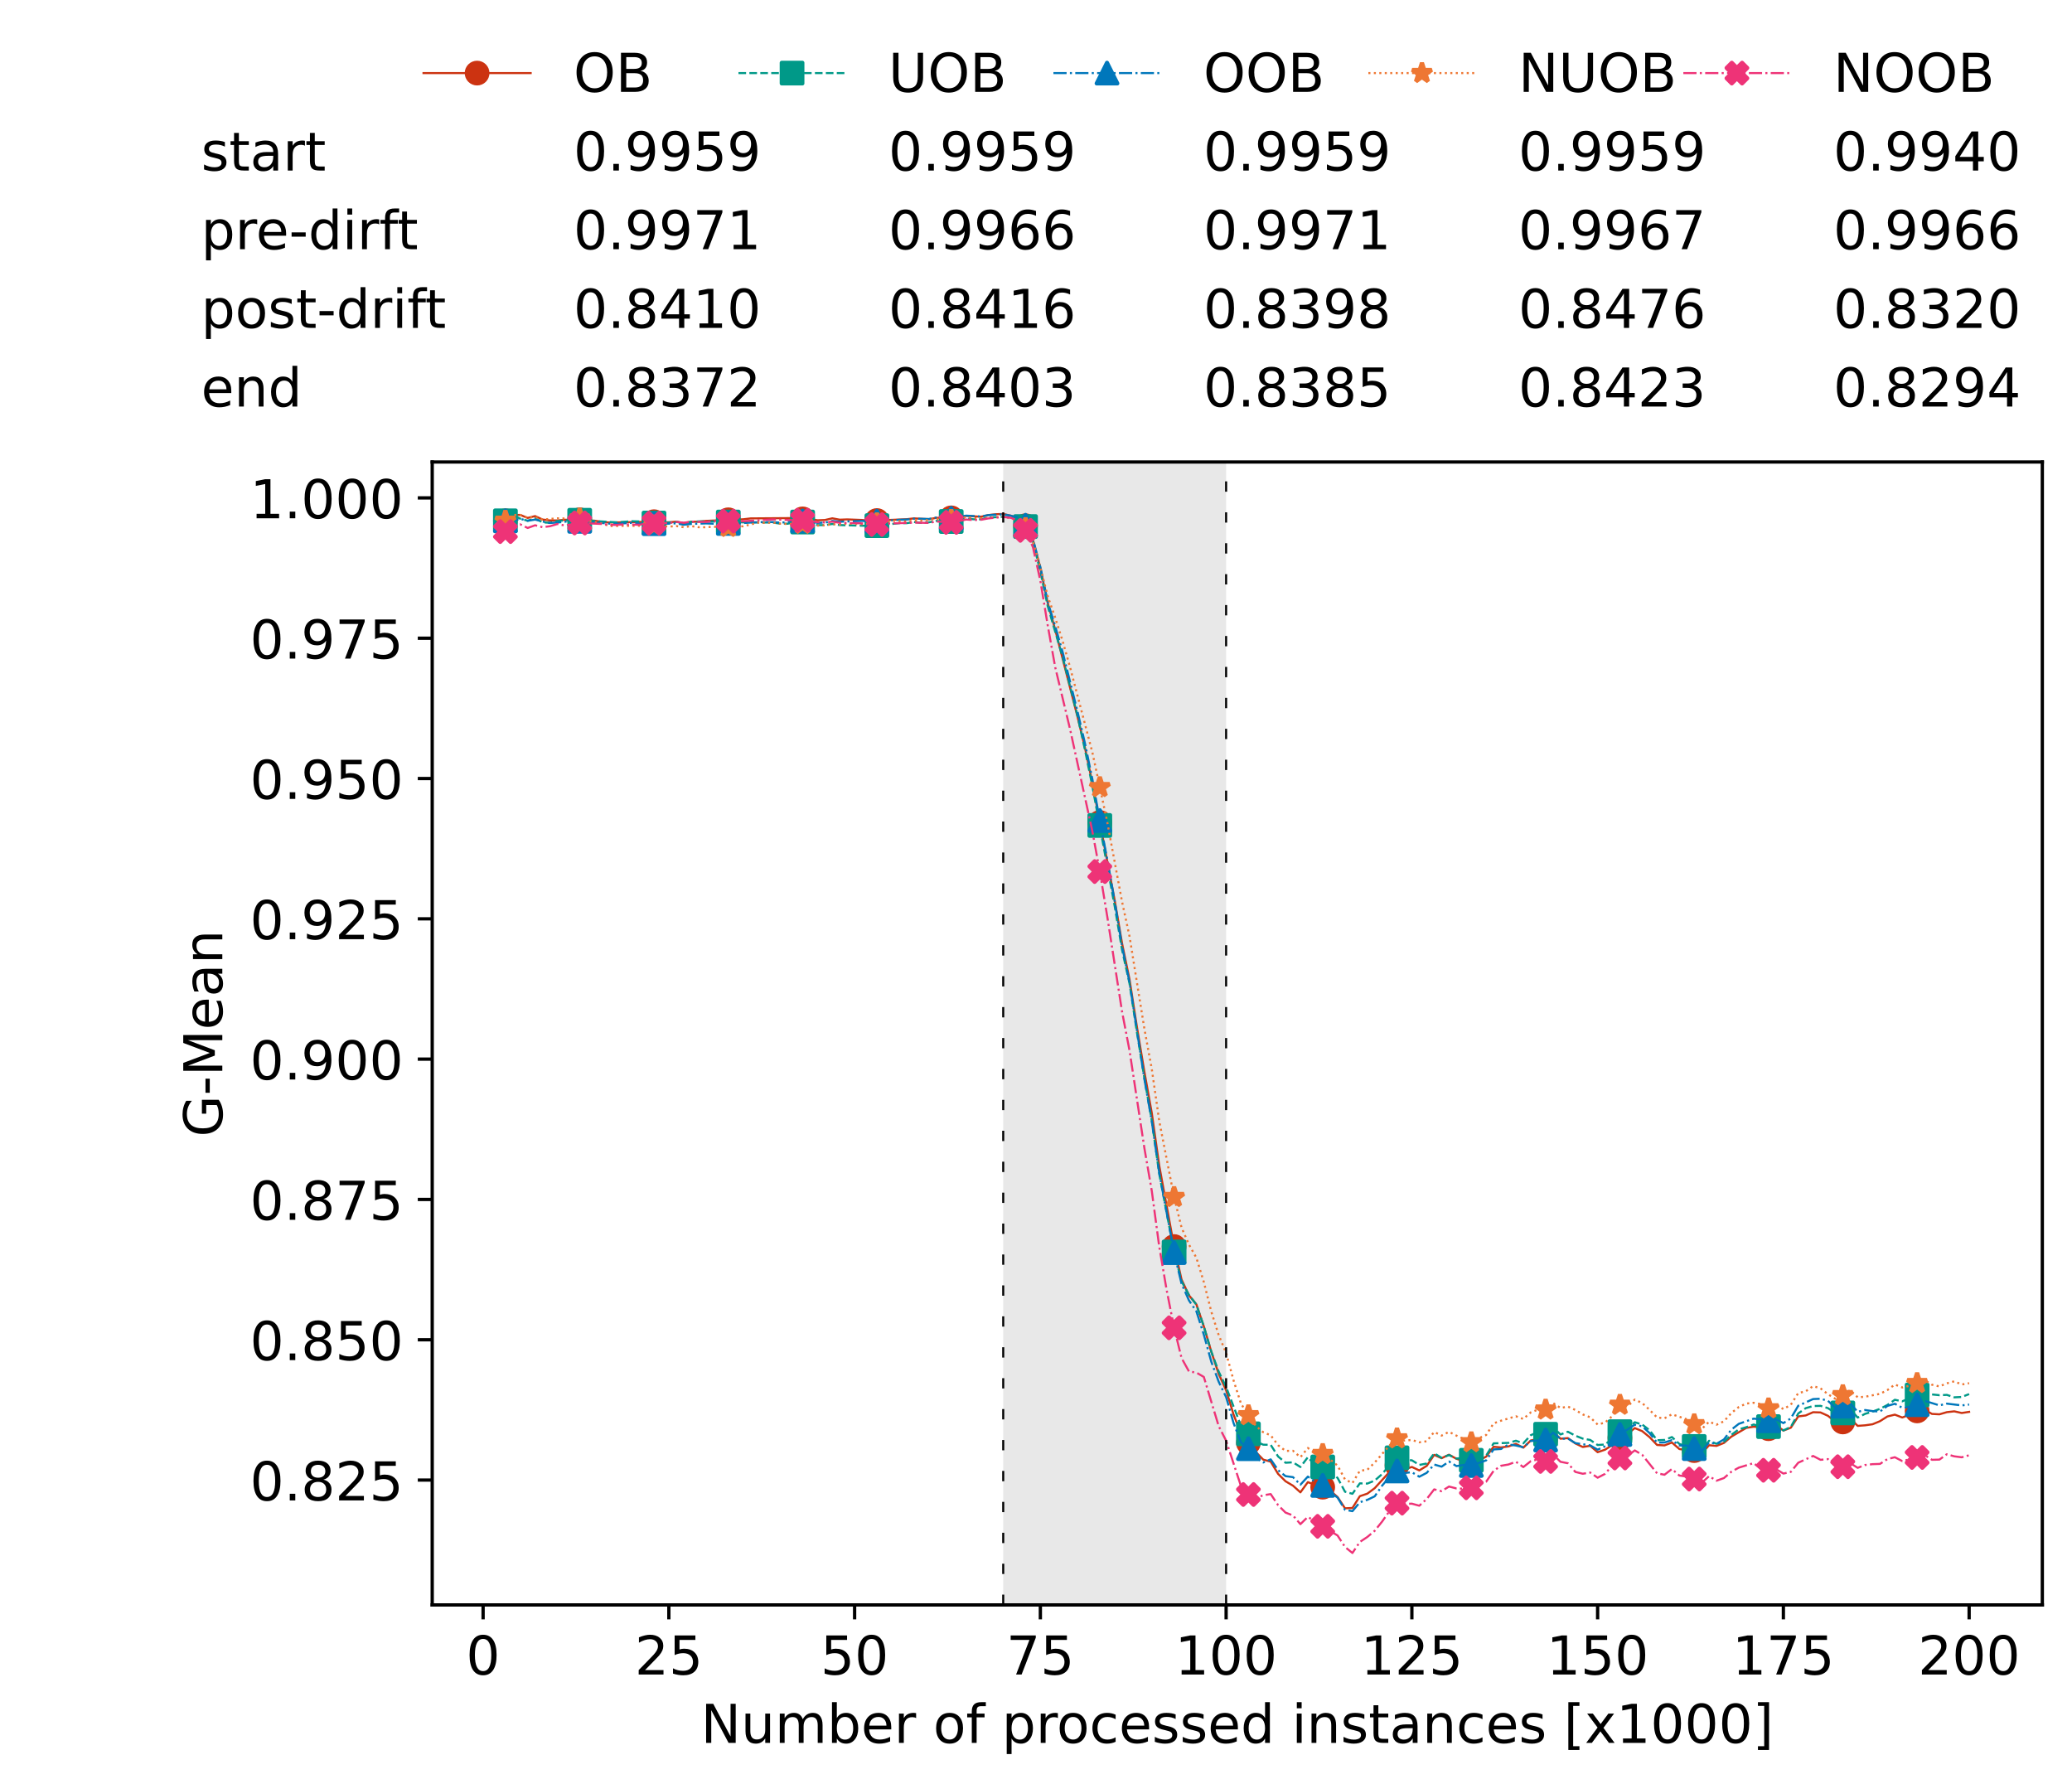 <?xml version="1.0" encoding="utf-8" standalone="no"?>
<!DOCTYPE svg PUBLIC "-//W3C//DTD SVG 1.1//EN"
  "http://www.w3.org/Graphics/SVG/1.1/DTD/svg11.dtd">
<!-- Created with matplotlib (https://matplotlib.org/) -->
<svg height="432.615pt" version="1.1" viewBox="0 0 502.65 432.615" width="502.65pt" xmlns="http://www.w3.org/2000/svg" xmlns:xlink="http://www.w3.org/1999/xlink">
 <defs>
  <style type="text/css">*{stroke-linecap:butt;stroke-linejoin:round;}</style>
 </defs>
 <g id="figure_1">
  <g id="patch_1">
   <path d="M 0 432.615 
L 502.65 432.615 
L 502.65 0 
L 0 0 
z
" style="fill:#ffffff;"/>
  </g>
  <g id="axes_1">
   <g id="patch_2">
    <path d="M 104.85 389.252 
L 495.45 389.252 
L 495.45 112.052 
L 104.85 112.052 
z
" style="fill:#ffffff;"/>
   </g>
   <g id="patch_3">
    <path clip-path="url(#p7e947b9b52)" d="M 297.446 389.252 
L 297.446 112.052 
L 243.372 112.052 
L 243.372 389.252 
z
" style="fill:#d3d3d3;opacity:0.5;"/>
   </g>
   <g id="matplotlib.axis_1">
    <g id="xtick_1">
     <g id="line2d_1">
      <defs>
       <path d="M 0 0 
L 0 3.5 
" id="me28e2b03aa" style="stroke:#000000;stroke-width:0.8;"/>
      </defs>
      <g>
       <use style="stroke:#000000;stroke-width:0.8;" x="117.197" xlink:href="#me28e2b03aa" y="389.252"/>
      </g>
     </g>
     <g id="text_1">
      <!-- 0 -->
      <g transform="translate(113.061 406.13)scale(0.13 -0.13)">
       <defs>
        <path d="M 31.781 66.406 
Q 24.172 66.406 20.328 58.906 
Q 16.5 51.422 16.5 36.375 
Q 16.5 21.391 20.328 13.891 
Q 24.172 6.391 31.781 6.391 
Q 39.453 6.391 43.281 13.891 
Q 47.125 21.391 47.125 36.375 
Q 47.125 51.422 43.281 58.906 
Q 39.453 66.406 31.781 66.406 
z
M 31.781 74.219 
Q 44.047 74.219 50.516 64.516 
Q 56.984 54.828 56.984 36.375 
Q 56.984 17.969 50.516 8.266 
Q 44.047 -1.422 31.781 -1.422 
Q 19.531 -1.422 13.062 8.266 
Q 6.594 17.969 6.594 36.375 
Q 6.594 54.828 13.062 64.516 
Q 19.531 74.219 31.781 74.219 
z
" id="DejaVuSans-48"/>
       </defs>
       <use xlink:href="#DejaVuSans-48"/>
      </g>
     </g>
    </g>
    <g id="xtick_2">
     <g id="line2d_2">
      <g>
       <use style="stroke:#000000;stroke-width:0.8;" x="162.259" xlink:href="#me28e2b03aa" y="389.252"/>
      </g>
     </g>
     <g id="text_2">
      <!-- 25 -->
      <g transform="translate(153.988 406.13)scale(0.13 -0.13)">
       <defs>
        <path d="M 19.188 8.297 
L 53.609 8.297 
L 53.609 0 
L 7.328 0 
L 7.328 8.297 
Q 12.938 14.109 22.625 23.891 
Q 32.328 33.688 34.812 36.531 
Q 39.547 41.844 41.422 45.531 
Q 43.312 49.219 43.312 52.781 
Q 43.312 58.594 39.234 62.25 
Q 35.156 65.922 28.609 65.922 
Q 23.969 65.922 18.812 64.312 
Q 13.672 62.703 7.812 59.422 
L 7.812 69.391 
Q 13.766 71.781 18.938 73 
Q 24.125 74.219 28.422 74.219 
Q 39.75 74.219 46.484 68.547 
Q 53.219 62.891 53.219 53.422 
Q 53.219 48.922 51.531 44.891 
Q 49.859 40.875 45.406 35.406 
Q 44.188 33.984 37.641 27.219 
Q 31.109 20.453 19.188 8.297 
z
" id="DejaVuSans-50"/>
        <path d="M 10.797 72.906 
L 49.516 72.906 
L 49.516 64.594 
L 19.828 64.594 
L 19.828 46.734 
Q 21.969 47.469 24.109 47.828 
Q 26.266 48.188 28.422 48.188 
Q 40.625 48.188 47.75 41.5 
Q 54.891 34.812 54.891 23.391 
Q 54.891 11.625 47.562 5.094 
Q 40.234 -1.422 26.906 -1.422 
Q 22.312 -1.422 17.547 -0.641 
Q 12.797 0.141 7.719 1.703 
L 7.719 11.625 
Q 12.109 9.234 16.797 8.062 
Q 21.484 6.891 26.703 6.891 
Q 35.156 6.891 40.078 11.328 
Q 45.016 15.766 45.016 23.391 
Q 45.016 31 40.078 35.438 
Q 35.156 39.891 26.703 39.891 
Q 22.75 39.891 18.812 39.016 
Q 14.891 38.141 10.797 36.281 
z
" id="DejaVuSans-53"/>
       </defs>
       <use xlink:href="#DejaVuSans-50"/>
       <use x="63.623" xlink:href="#DejaVuSans-53"/>
      </g>
     </g>
    </g>
    <g id="xtick_3">
     <g id="line2d_3">
      <g>
       <use style="stroke:#000000;stroke-width:0.8;" x="207.322" xlink:href="#me28e2b03aa" y="389.252"/>
      </g>
     </g>
     <g id="text_3">
      <!-- 50 -->
      <g transform="translate(199.05 406.13)scale(0.13 -0.13)">
       <use xlink:href="#DejaVuSans-53"/>
       <use x="63.623" xlink:href="#DejaVuSans-48"/>
      </g>
     </g>
    </g>
    <g id="xtick_4">
     <g id="line2d_4">
      <g>
       <use style="stroke:#000000;stroke-width:0.8;" x="252.384" xlink:href="#me28e2b03aa" y="389.252"/>
      </g>
     </g>
     <g id="text_4">
      <!-- 75 -->
      <g transform="translate(244.113 406.13)scale(0.13 -0.13)">
       <defs>
        <path d="M 8.203 72.906 
L 55.078 72.906 
L 55.078 68.703 
L 28.609 0 
L 18.312 0 
L 43.219 64.594 
L 8.203 64.594 
z
" id="DejaVuSans-55"/>
       </defs>
       <use xlink:href="#DejaVuSans-55"/>
       <use x="63.623" xlink:href="#DejaVuSans-53"/>
      </g>
     </g>
    </g>
    <g id="xtick_5">
     <g id="line2d_5">
      <g>
       <use style="stroke:#000000;stroke-width:0.8;" x="297.446" xlink:href="#me28e2b03aa" y="389.252"/>
      </g>
     </g>
     <g id="text_5">
      <!-- 100 -->
      <g transform="translate(285.039 406.13)scale(0.13 -0.13)">
       <defs>
        <path d="M 12.406 8.297 
L 28.516 8.297 
L 28.516 63.922 
L 10.984 60.406 
L 10.984 69.391 
L 28.422 72.906 
L 38.281 72.906 
L 38.281 8.297 
L 54.391 8.297 
L 54.391 0 
L 12.406 0 
z
" id="DejaVuSans-49"/>
       </defs>
       <use xlink:href="#DejaVuSans-49"/>
       <use x="63.623" xlink:href="#DejaVuSans-48"/>
       <use x="127.246" xlink:href="#DejaVuSans-48"/>
      </g>
     </g>
    </g>
    <g id="xtick_6">
     <g id="line2d_6">
      <g>
       <use style="stroke:#000000;stroke-width:0.8;" x="342.509" xlink:href="#me28e2b03aa" y="389.252"/>
      </g>
     </g>
     <g id="text_6">
      <!-- 125 -->
      <g transform="translate(330.102 406.13)scale(0.13 -0.13)">
       <use xlink:href="#DejaVuSans-49"/>
       <use x="63.623" xlink:href="#DejaVuSans-50"/>
       <use x="127.246" xlink:href="#DejaVuSans-53"/>
      </g>
     </g>
    </g>
    <g id="xtick_7">
     <g id="line2d_7">
      <g>
       <use style="stroke:#000000;stroke-width:0.8;" x="387.571" xlink:href="#me28e2b03aa" y="389.252"/>
      </g>
     </g>
     <g id="text_7">
      <!-- 150 -->
      <g transform="translate(375.164 406.13)scale(0.13 -0.13)">
       <use xlink:href="#DejaVuSans-49"/>
       <use x="63.623" xlink:href="#DejaVuSans-53"/>
       <use x="127.246" xlink:href="#DejaVuSans-48"/>
      </g>
     </g>
    </g>
    <g id="xtick_8">
     <g id="line2d_8">
      <g>
       <use style="stroke:#000000;stroke-width:0.8;" x="432.633" xlink:href="#me28e2b03aa" y="389.252"/>
      </g>
     </g>
     <g id="text_8">
      <!-- 175 -->
      <g transform="translate(420.226 406.13)scale(0.13 -0.13)">
       <use xlink:href="#DejaVuSans-49"/>
       <use x="63.623" xlink:href="#DejaVuSans-55"/>
       <use x="127.246" xlink:href="#DejaVuSans-53"/>
      </g>
     </g>
    </g>
    <g id="xtick_9">
     <g id="line2d_9">
      <g>
       <use style="stroke:#000000;stroke-width:0.8;" x="477.695" xlink:href="#me28e2b03aa" y="389.252"/>
      </g>
     </g>
     <g id="text_9">
      <!-- 200 -->
      <g transform="translate(465.289 406.13)scale(0.13 -0.13)">
       <use xlink:href="#DejaVuSans-50"/>
       <use x="63.623" xlink:href="#DejaVuSans-48"/>
       <use x="127.246" xlink:href="#DejaVuSans-48"/>
      </g>
     </g>
    </g>
    <g id="text_10">
     <!-- Number of processed instances [x1000] -->
     <g transform="translate(170.025 422.711)scale(0.13 -0.13)">
      <defs>
       <path d="M 9.812 72.906 
L 23.094 72.906 
L 55.422 11.922 
L 55.422 72.906 
L 64.984 72.906 
L 64.984 0 
L 51.703 0 
L 19.391 60.984 
L 19.391 0 
L 9.812 0 
z
" id="DejaVuSans-78"/>
       <path d="M 8.5 21.578 
L 8.5 54.688 
L 17.484 54.688 
L 17.484 21.922 
Q 17.484 14.156 20.5 10.266 
Q 23.531 6.391 29.594 6.391 
Q 36.859 6.391 41.078 11.031 
Q 45.312 15.672 45.312 23.688 
L 45.312 54.688 
L 54.297 54.688 
L 54.297 0 
L 45.312 0 
L 45.312 8.406 
Q 42.047 3.422 37.719 1 
Q 33.406 -1.422 27.688 -1.422 
Q 18.266 -1.422 13.375 4.438 
Q 8.5 10.297 8.5 21.578 
z
M 31.109 56 
z
" id="DejaVuSans-117"/>
       <path d="M 52 44.188 
Q 55.375 50.25 60.062 53.125 
Q 64.75 56 71.094 56 
Q 79.641 56 84.281 50.016 
Q 88.922 44.047 88.922 33.016 
L 88.922 0 
L 79.891 0 
L 79.891 32.719 
Q 79.891 40.578 77.094 44.375 
Q 74.312 48.188 68.609 48.188 
Q 61.625 48.188 57.562 43.547 
Q 53.516 38.922 53.516 30.906 
L 53.516 0 
L 44.484 0 
L 44.484 32.719 
Q 44.484 40.625 41.703 44.406 
Q 38.922 48.188 33.109 48.188 
Q 26.219 48.188 22.156 43.531 
Q 18.109 38.875 18.109 30.906 
L 18.109 0 
L 9.078 0 
L 9.078 54.688 
L 18.109 54.688 
L 18.109 46.188 
Q 21.188 51.219 25.484 53.609 
Q 29.781 56 35.688 56 
Q 41.656 56 45.828 52.969 
Q 50 49.953 52 44.188 
z
" id="DejaVuSans-109"/>
       <path d="M 48.688 27.297 
Q 48.688 37.203 44.609 42.844 
Q 40.531 48.484 33.406 48.484 
Q 26.266 48.484 22.188 42.844 
Q 18.109 37.203 18.109 27.297 
Q 18.109 17.391 22.188 11.75 
Q 26.266 6.109 33.406 6.109 
Q 40.531 6.109 44.609 11.75 
Q 48.688 17.391 48.688 27.297 
z
M 18.109 46.391 
Q 20.953 51.266 25.266 53.625 
Q 29.594 56 35.594 56 
Q 45.562 56 51.781 48.094 
Q 58.016 40.188 58.016 27.297 
Q 58.016 14.406 51.781 6.484 
Q 45.562 -1.422 35.594 -1.422 
Q 29.594 -1.422 25.266 0.953 
Q 20.953 3.328 18.109 8.203 
L 18.109 0 
L 9.078 0 
L 9.078 75.984 
L 18.109 75.984 
z
" id="DejaVuSans-98"/>
       <path d="M 56.203 29.594 
L 56.203 25.203 
L 14.891 25.203 
Q 15.484 15.922 20.484 11.062 
Q 25.484 6.203 34.422 6.203 
Q 39.594 6.203 44.453 7.469 
Q 49.312 8.734 54.109 11.281 
L 54.109 2.781 
Q 49.266 0.734 44.188 -0.344 
Q 39.109 -1.422 33.891 -1.422 
Q 20.797 -1.422 13.156 6.188 
Q 5.516 13.812 5.516 26.812 
Q 5.516 40.234 12.766 48.109 
Q 20.016 56 32.328 56 
Q 43.359 56 49.781 48.891 
Q 56.203 41.797 56.203 29.594 
z
M 47.219 32.234 
Q 47.125 39.594 43.094 43.984 
Q 39.062 48.391 32.422 48.391 
Q 24.906 48.391 20.391 44.141 
Q 15.875 39.891 15.188 32.172 
z
" id="DejaVuSans-101"/>
       <path d="M 41.109 46.297 
Q 39.594 47.172 37.812 47.578 
Q 36.031 48 33.891 48 
Q 26.266 48 22.188 43.047 
Q 18.109 38.094 18.109 28.812 
L 18.109 0 
L 9.078 0 
L 9.078 54.688 
L 18.109 54.688 
L 18.109 46.188 
Q 20.953 51.172 25.484 53.578 
Q 30.031 56 36.531 56 
Q 37.453 56 38.578 55.875 
Q 39.703 55.766 41.062 55.516 
z
" id="DejaVuSans-114"/>
       <path id="DejaVuSans-32"/>
       <path d="M 30.609 48.391 
Q 23.391 48.391 19.188 42.75 
Q 14.984 37.109 14.984 27.297 
Q 14.984 17.484 19.156 11.844 
Q 23.344 6.203 30.609 6.203 
Q 37.797 6.203 41.984 11.859 
Q 46.188 17.531 46.188 27.297 
Q 46.188 37.016 41.984 42.703 
Q 37.797 48.391 30.609 48.391 
z
M 30.609 56 
Q 42.328 56 49.016 48.375 
Q 55.719 40.766 55.719 27.297 
Q 55.719 13.875 49.016 6.219 
Q 42.328 -1.422 30.609 -1.422 
Q 18.844 -1.422 12.172 6.219 
Q 5.516 13.875 5.516 27.297 
Q 5.516 40.766 12.172 48.375 
Q 18.844 56 30.609 56 
z
" id="DejaVuSans-111"/>
       <path d="M 37.109 75.984 
L 37.109 68.5 
L 28.516 68.5 
Q 23.688 68.5 21.797 66.547 
Q 19.922 64.594 19.922 59.516 
L 19.922 54.688 
L 34.719 54.688 
L 34.719 47.703 
L 19.922 47.703 
L 19.922 0 
L 10.891 0 
L 10.891 47.703 
L 2.297 47.703 
L 2.297 54.688 
L 10.891 54.688 
L 10.891 58.5 
Q 10.891 67.625 15.141 71.797 
Q 19.391 75.984 28.609 75.984 
z
" id="DejaVuSans-102"/>
       <path d="M 18.109 8.203 
L 18.109 -20.797 
L 9.078 -20.797 
L 9.078 54.688 
L 18.109 54.688 
L 18.109 46.391 
Q 20.953 51.266 25.266 53.625 
Q 29.594 56 35.594 56 
Q 45.562 56 51.781 48.094 
Q 58.016 40.188 58.016 27.297 
Q 58.016 14.406 51.781 6.484 
Q 45.562 -1.422 35.594 -1.422 
Q 29.594 -1.422 25.266 0.953 
Q 20.953 3.328 18.109 8.203 
z
M 48.688 27.297 
Q 48.688 37.203 44.609 42.844 
Q 40.531 48.484 33.406 48.484 
Q 26.266 48.484 22.188 42.844 
Q 18.109 37.203 18.109 27.297 
Q 18.109 17.391 22.188 11.75 
Q 26.266 6.109 33.406 6.109 
Q 40.531 6.109 44.609 11.75 
Q 48.688 17.391 48.688 27.297 
z
" id="DejaVuSans-112"/>
       <path d="M 48.781 52.594 
L 48.781 44.188 
Q 44.969 46.297 41.141 47.344 
Q 37.312 48.391 33.406 48.391 
Q 24.656 48.391 19.812 42.844 
Q 14.984 37.312 14.984 27.297 
Q 14.984 17.281 19.812 11.734 
Q 24.656 6.203 33.406 6.203 
Q 37.312 6.203 41.141 7.25 
Q 44.969 8.297 48.781 10.406 
L 48.781 2.094 
Q 45.016 0.344 40.984 -0.531 
Q 36.969 -1.422 32.422 -1.422 
Q 20.062 -1.422 12.781 6.344 
Q 5.516 14.109 5.516 27.297 
Q 5.516 40.672 12.859 48.328 
Q 20.219 56 33.016 56 
Q 37.156 56 41.109 55.141 
Q 45.062 54.297 48.781 52.594 
z
" id="DejaVuSans-99"/>
       <path d="M 44.281 53.078 
L 44.281 44.578 
Q 40.484 46.531 36.375 47.5 
Q 32.281 48.484 27.875 48.484 
Q 21.188 48.484 17.844 46.438 
Q 14.5 44.391 14.5 40.281 
Q 14.5 37.156 16.891 35.375 
Q 19.281 33.594 26.516 31.984 
L 29.594 31.297 
Q 39.156 29.25 43.188 25.516 
Q 47.219 21.781 47.219 15.094 
Q 47.219 7.469 41.188 3.016 
Q 35.156 -1.422 24.609 -1.422 
Q 20.219 -1.422 15.453 -0.562 
Q 10.688 0.297 5.422 2 
L 5.422 11.281 
Q 10.406 8.688 15.234 7.391 
Q 20.062 6.109 24.812 6.109 
Q 31.156 6.109 34.562 8.281 
Q 37.984 10.453 37.984 14.406 
Q 37.984 18.062 35.516 20.016 
Q 33.062 21.969 24.703 23.781 
L 21.578 24.516 
Q 13.234 26.266 9.516 29.906 
Q 5.812 33.547 5.812 39.891 
Q 5.812 47.609 11.281 51.797 
Q 16.75 56 26.812 56 
Q 31.781 56 36.172 55.266 
Q 40.578 54.547 44.281 53.078 
z
" id="DejaVuSans-115"/>
       <path d="M 45.406 46.391 
L 45.406 75.984 
L 54.391 75.984 
L 54.391 0 
L 45.406 0 
L 45.406 8.203 
Q 42.578 3.328 38.25 0.953 
Q 33.938 -1.422 27.875 -1.422 
Q 17.969 -1.422 11.734 6.484 
Q 5.516 14.406 5.516 27.297 
Q 5.516 40.188 11.734 48.094 
Q 17.969 56 27.875 56 
Q 33.938 56 38.25 53.625 
Q 42.578 51.266 45.406 46.391 
z
M 14.797 27.297 
Q 14.797 17.391 18.875 11.75 
Q 22.953 6.109 30.078 6.109 
Q 37.203 6.109 41.297 11.75 
Q 45.406 17.391 45.406 27.297 
Q 45.406 37.203 41.297 42.844 
Q 37.203 48.484 30.078 48.484 
Q 22.953 48.484 18.875 42.844 
Q 14.797 37.203 14.797 27.297 
z
" id="DejaVuSans-100"/>
       <path d="M 9.422 54.688 
L 18.406 54.688 
L 18.406 0 
L 9.422 0 
z
M 9.422 75.984 
L 18.406 75.984 
L 18.406 64.594 
L 9.422 64.594 
z
" id="DejaVuSans-105"/>
       <path d="M 54.891 33.016 
L 54.891 0 
L 45.906 0 
L 45.906 32.719 
Q 45.906 40.484 42.875 44.328 
Q 39.844 48.188 33.797 48.188 
Q 26.516 48.188 22.312 43.547 
Q 18.109 38.922 18.109 30.906 
L 18.109 0 
L 9.078 0 
L 9.078 54.688 
L 18.109 54.688 
L 18.109 46.188 
Q 21.344 51.125 25.703 53.562 
Q 30.078 56 35.797 56 
Q 45.219 56 50.047 50.172 
Q 54.891 44.344 54.891 33.016 
z
" id="DejaVuSans-110"/>
       <path d="M 18.312 70.219 
L 18.312 54.688 
L 36.812 54.688 
L 36.812 47.703 
L 18.312 47.703 
L 18.312 18.016 
Q 18.312 11.328 20.141 9.422 
Q 21.969 7.516 27.594 7.516 
L 36.812 7.516 
L 36.812 0 
L 27.594 0 
Q 17.188 0 13.234 3.875 
Q 9.281 7.766 9.281 18.016 
L 9.281 47.703 
L 2.688 47.703 
L 2.688 54.688 
L 9.281 54.688 
L 9.281 70.219 
z
" id="DejaVuSans-116"/>
       <path d="M 34.281 27.484 
Q 23.391 27.484 19.188 25 
Q 14.984 22.516 14.984 16.5 
Q 14.984 11.719 18.141 8.906 
Q 21.297 6.109 26.703 6.109 
Q 34.188 6.109 38.703 11.406 
Q 43.219 16.703 43.219 25.484 
L 43.219 27.484 
z
M 52.203 31.203 
L 52.203 0 
L 43.219 0 
L 43.219 8.297 
Q 40.141 3.328 35.547 0.953 
Q 30.953 -1.422 24.312 -1.422 
Q 15.922 -1.422 10.953 3.297 
Q 6 8.016 6 15.922 
Q 6 25.141 12.172 29.828 
Q 18.359 34.516 30.609 34.516 
L 43.219 34.516 
L 43.219 35.406 
Q 43.219 41.609 39.141 45 
Q 35.062 48.391 27.688 48.391 
Q 23 48.391 18.547 47.266 
Q 14.109 46.141 10.016 43.891 
L 10.016 52.203 
Q 14.938 54.109 19.578 55.047 
Q 24.219 56 28.609 56 
Q 40.484 56 46.344 49.844 
Q 52.203 43.703 52.203 31.203 
z
" id="DejaVuSans-97"/>
       <path d="M 8.594 75.984 
L 29.297 75.984 
L 29.297 69 
L 17.578 69 
L 17.578 -6.203 
L 29.297 -6.203 
L 29.297 -13.188 
L 8.594 -13.188 
z
" id="DejaVuSans-91"/>
       <path d="M 54.891 54.688 
L 35.109 28.078 
L 55.906 0 
L 45.312 0 
L 29.391 21.484 
L 13.484 0 
L 2.875 0 
L 24.125 28.609 
L 4.688 54.688 
L 15.281 54.688 
L 29.781 35.203 
L 44.281 54.688 
z
" id="DejaVuSans-120"/>
       <path d="M 30.422 75.984 
L 30.422 -13.188 
L 9.719 -13.188 
L 9.719 -6.203 
L 21.391 -6.203 
L 21.391 69 
L 9.719 69 
L 9.719 75.984 
z
" id="DejaVuSans-93"/>
      </defs>
      <use xlink:href="#DejaVuSans-78"/>
      <use x="74.805" xlink:href="#DejaVuSans-117"/>
      <use x="138.184" xlink:href="#DejaVuSans-109"/>
      <use x="235.596" xlink:href="#DejaVuSans-98"/>
      <use x="299.072" xlink:href="#DejaVuSans-101"/>
      <use x="360.596" xlink:href="#DejaVuSans-114"/>
      <use x="401.709" xlink:href="#DejaVuSans-32"/>
      <use x="433.496" xlink:href="#DejaVuSans-111"/>
      <use x="494.678" xlink:href="#DejaVuSans-102"/>
      <use x="529.883" xlink:href="#DejaVuSans-32"/>
      <use x="561.67" xlink:href="#DejaVuSans-112"/>
      <use x="625.146" xlink:href="#DejaVuSans-114"/>
      <use x="664.01" xlink:href="#DejaVuSans-111"/>
      <use x="725.191" xlink:href="#DejaVuSans-99"/>
      <use x="780.172" xlink:href="#DejaVuSans-101"/>
      <use x="841.695" xlink:href="#DejaVuSans-115"/>
      <use x="893.795" xlink:href="#DejaVuSans-115"/>
      <use x="945.895" xlink:href="#DejaVuSans-101"/>
      <use x="1007.418" xlink:href="#DejaVuSans-100"/>
      <use x="1070.895" xlink:href="#DejaVuSans-32"/>
      <use x="1102.682" xlink:href="#DejaVuSans-105"/>
      <use x="1130.465" xlink:href="#DejaVuSans-110"/>
      <use x="1193.844" xlink:href="#DejaVuSans-115"/>
      <use x="1245.943" xlink:href="#DejaVuSans-116"/>
      <use x="1285.152" xlink:href="#DejaVuSans-97"/>
      <use x="1346.432" xlink:href="#DejaVuSans-110"/>
      <use x="1409.811" xlink:href="#DejaVuSans-99"/>
      <use x="1464.791" xlink:href="#DejaVuSans-101"/>
      <use x="1526.314" xlink:href="#DejaVuSans-115"/>
      <use x="1578.414" xlink:href="#DejaVuSans-32"/>
      <use x="1610.201" xlink:href="#DejaVuSans-91"/>
      <use x="1649.215" xlink:href="#DejaVuSans-120"/>
      <use x="1708.395" xlink:href="#DejaVuSans-49"/>
      <use x="1772.018" xlink:href="#DejaVuSans-48"/>
      <use x="1835.641" xlink:href="#DejaVuSans-48"/>
      <use x="1899.264" xlink:href="#DejaVuSans-48"/>
      <use x="1962.887" xlink:href="#DejaVuSans-93"/>
     </g>
    </g>
   </g>
   <g id="matplotlib.axis_2">
    <g id="ytick_1">
     <g id="line2d_10">
      <defs>
       <path d="M 0 0 
L -3.5 0 
" id="mdb00938fe4" style="stroke:#000000;stroke-width:0.8;"/>
      </defs>
      <g>
       <use style="stroke:#000000;stroke-width:0.8;" x="104.85" xlink:href="#mdb00938fe4" y="358.966"/>
      </g>
     </g>
     <g id="text_11">
      <!-- 0.825 -->
      <g transform="translate(60.633 363.905)scale(0.13 -0.13)">
       <defs>
        <path d="M 10.688 12.406 
L 21 12.406 
L 21 0 
L 10.688 0 
z
" id="DejaVuSans-46"/>
        <path d="M 31.781 34.625 
Q 24.75 34.625 20.719 30.859 
Q 16.703 27.094 16.703 20.516 
Q 16.703 13.922 20.719 10.156 
Q 24.75 6.391 31.781 6.391 
Q 38.812 6.391 42.859 10.172 
Q 46.922 13.969 46.922 20.516 
Q 46.922 27.094 42.891 30.859 
Q 38.875 34.625 31.781 34.625 
z
M 21.922 38.812 
Q 15.578 40.375 12.031 44.719 
Q 8.5 49.078 8.5 55.328 
Q 8.5 64.062 14.719 69.141 
Q 20.953 74.219 31.781 74.219 
Q 42.672 74.219 48.875 69.141 
Q 55.078 64.062 55.078 55.328 
Q 55.078 49.078 51.531 44.719 
Q 48 40.375 41.703 38.812 
Q 48.828 37.156 52.797 32.312 
Q 56.781 27.484 56.781 20.516 
Q 56.781 9.906 50.312 4.234 
Q 43.844 -1.422 31.781 -1.422 
Q 19.734 -1.422 13.25 4.234 
Q 6.781 9.906 6.781 20.516 
Q 6.781 27.484 10.781 32.312 
Q 14.797 37.156 21.922 38.812 
z
M 18.312 54.391 
Q 18.312 48.734 21.844 45.562 
Q 25.391 42.391 31.781 42.391 
Q 38.141 42.391 41.719 45.562 
Q 45.312 48.734 45.312 54.391 
Q 45.312 60.062 41.719 63.234 
Q 38.141 66.406 31.781 66.406 
Q 25.391 66.406 21.844 63.234 
Q 18.312 60.062 18.312 54.391 
z
" id="DejaVuSans-56"/>
       </defs>
       <use xlink:href="#DejaVuSans-48"/>
       <use x="63.623" xlink:href="#DejaVuSans-46"/>
       <use x="95.41" xlink:href="#DejaVuSans-56"/>
       <use x="159.033" xlink:href="#DejaVuSans-50"/>
       <use x="222.656" xlink:href="#DejaVuSans-53"/>
      </g>
     </g>
    </g>
    <g id="ytick_2">
     <g id="line2d_11">
      <g>
       <use style="stroke:#000000;stroke-width:0.8;" x="104.85" xlink:href="#mdb00938fe4" y="324.937"/>
      </g>
     </g>
     <g id="text_12">
      <!-- 0.850 -->
      <g transform="translate(60.633 329.876)scale(0.13 -0.13)">
       <use xlink:href="#DejaVuSans-48"/>
       <use x="63.623" xlink:href="#DejaVuSans-46"/>
       <use x="95.41" xlink:href="#DejaVuSans-56"/>
       <use x="159.033" xlink:href="#DejaVuSans-53"/>
       <use x="222.656" xlink:href="#DejaVuSans-48"/>
      </g>
     </g>
    </g>
    <g id="ytick_3">
     <g id="line2d_12">
      <g>
       <use style="stroke:#000000;stroke-width:0.8;" x="104.85" xlink:href="#mdb00938fe4" y="290.907"/>
      </g>
     </g>
     <g id="text_13">
      <!-- 0.875 -->
      <g transform="translate(60.633 295.846)scale(0.13 -0.13)">
       <use xlink:href="#DejaVuSans-48"/>
       <use x="63.623" xlink:href="#DejaVuSans-46"/>
       <use x="95.41" xlink:href="#DejaVuSans-56"/>
       <use x="159.033" xlink:href="#DejaVuSans-55"/>
       <use x="222.656" xlink:href="#DejaVuSans-53"/>
      </g>
     </g>
    </g>
    <g id="ytick_4">
     <g id="line2d_13">
      <g>
       <use style="stroke:#000000;stroke-width:0.8;" x="104.85" xlink:href="#mdb00938fe4" y="256.878"/>
      </g>
     </g>
     <g id="text_14">
      <!-- 0.900 -->
      <g transform="translate(60.633 261.817)scale(0.13 -0.13)">
       <defs>
        <path d="M 10.984 1.516 
L 10.984 10.5 
Q 14.703 8.734 18.5 7.812 
Q 22.312 6.891 25.984 6.891 
Q 35.75 6.891 40.891 13.453 
Q 46.047 20.016 46.781 33.406 
Q 43.953 29.203 39.594 26.953 
Q 35.25 24.703 29.984 24.703 
Q 19.047 24.703 12.672 31.312 
Q 6.297 37.938 6.297 49.422 
Q 6.297 60.641 12.938 67.422 
Q 19.578 74.219 30.609 74.219 
Q 43.266 74.219 49.922 64.516 
Q 56.594 54.828 56.594 36.375 
Q 56.594 19.141 48.406 8.859 
Q 40.234 -1.422 26.422 -1.422 
Q 22.703 -1.422 18.891 -0.688 
Q 15.094 0.047 10.984 1.516 
z
M 30.609 32.422 
Q 37.25 32.422 41.125 36.953 
Q 45.016 41.5 45.016 49.422 
Q 45.016 57.281 41.125 61.844 
Q 37.25 66.406 30.609 66.406 
Q 23.969 66.406 20.094 61.844 
Q 16.219 57.281 16.219 49.422 
Q 16.219 41.5 20.094 36.953 
Q 23.969 32.422 30.609 32.422 
z
" id="DejaVuSans-57"/>
       </defs>
       <use xlink:href="#DejaVuSans-48"/>
       <use x="63.623" xlink:href="#DejaVuSans-46"/>
       <use x="95.41" xlink:href="#DejaVuSans-57"/>
       <use x="159.033" xlink:href="#DejaVuSans-48"/>
       <use x="222.656" xlink:href="#DejaVuSans-48"/>
      </g>
     </g>
    </g>
    <g id="ytick_5">
     <g id="line2d_14">
      <g>
       <use style="stroke:#000000;stroke-width:0.8;" x="104.85" xlink:href="#mdb00938fe4" y="222.849"/>
      </g>
     </g>
     <g id="text_15">
      <!-- 0.925 -->
      <g transform="translate(60.633 227.788)scale(0.13 -0.13)">
       <use xlink:href="#DejaVuSans-48"/>
       <use x="63.623" xlink:href="#DejaVuSans-46"/>
       <use x="95.41" xlink:href="#DejaVuSans-57"/>
       <use x="159.033" xlink:href="#DejaVuSans-50"/>
       <use x="222.656" xlink:href="#DejaVuSans-53"/>
      </g>
     </g>
    </g>
    <g id="ytick_6">
     <g id="line2d_15">
      <g>
       <use style="stroke:#000000;stroke-width:0.8;" x="104.85" xlink:href="#mdb00938fe4" y="188.82"/>
      </g>
     </g>
     <g id="text_16">
      <!-- 0.950 -->
      <g transform="translate(60.633 193.759)scale(0.13 -0.13)">
       <use xlink:href="#DejaVuSans-48"/>
       <use x="63.623" xlink:href="#DejaVuSans-46"/>
       <use x="95.41" xlink:href="#DejaVuSans-57"/>
       <use x="159.033" xlink:href="#DejaVuSans-53"/>
       <use x="222.656" xlink:href="#DejaVuSans-48"/>
      </g>
     </g>
    </g>
    <g id="ytick_7">
     <g id="line2d_16">
      <g>
       <use style="stroke:#000000;stroke-width:0.8;" x="104.85" xlink:href="#mdb00938fe4" y="154.79"/>
      </g>
     </g>
     <g id="text_17">
      <!-- 0.975 -->
      <g transform="translate(60.633 159.729)scale(0.13 -0.13)">
       <use xlink:href="#DejaVuSans-48"/>
       <use x="63.623" xlink:href="#DejaVuSans-46"/>
       <use x="95.41" xlink:href="#DejaVuSans-57"/>
       <use x="159.033" xlink:href="#DejaVuSans-55"/>
       <use x="222.656" xlink:href="#DejaVuSans-53"/>
      </g>
     </g>
    </g>
    <g id="ytick_8">
     <g id="line2d_17">
      <g>
       <use style="stroke:#000000;stroke-width:0.8;" x="104.85" xlink:href="#mdb00938fe4" y="120.761"/>
      </g>
     </g>
     <g id="text_18">
      <!-- 1.000 -->
      <g transform="translate(60.633 125.7)scale(0.13 -0.13)">
       <use xlink:href="#DejaVuSans-49"/>
       <use x="63.623" xlink:href="#DejaVuSans-46"/>
       <use x="95.41" xlink:href="#DejaVuSans-48"/>
       <use x="159.033" xlink:href="#DejaVuSans-48"/>
       <use x="222.656" xlink:href="#DejaVuSans-48"/>
      </g>
     </g>
    </g>
    <g id="text_19">
     <!-- G-Mean -->
     <g transform="translate(53.93 275.744)rotate(-90)scale(0.13 -0.13)">
      <defs>
       <path d="M 59.516 10.406 
L 59.516 29.984 
L 43.406 29.984 
L 43.406 38.094 
L 69.281 38.094 
L 69.281 6.781 
Q 63.578 2.734 56.688 0.656 
Q 49.812 -1.422 42 -1.422 
Q 24.906 -1.422 15.25 8.562 
Q 5.609 18.562 5.609 36.375 
Q 5.609 54.25 15.25 64.234 
Q 24.906 74.219 42 74.219 
Q 49.125 74.219 55.547 72.453 
Q 61.969 70.703 67.391 67.281 
L 67.391 56.781 
Q 61.922 61.422 55.766 63.766 
Q 49.609 66.109 42.828 66.109 
Q 29.438 66.109 22.719 58.641 
Q 16.016 51.172 16.016 36.375 
Q 16.016 21.625 22.719 14.156 
Q 29.438 6.688 42.828 6.688 
Q 48.047 6.688 52.141 7.594 
Q 56.25 8.5 59.516 10.406 
z
" id="DejaVuSans-71"/>
       <path d="M 4.891 31.391 
L 31.203 31.391 
L 31.203 23.391 
L 4.891 23.391 
z
" id="DejaVuSans-45"/>
       <path d="M 9.812 72.906 
L 24.516 72.906 
L 43.109 23.297 
L 61.812 72.906 
L 76.516 72.906 
L 76.516 0 
L 66.891 0 
L 66.891 64.016 
L 48.094 14.016 
L 38.188 14.016 
L 19.391 64.016 
L 19.391 0 
L 9.812 0 
z
" id="DejaVuSans-77"/>
      </defs>
      <use xlink:href="#DejaVuSans-71"/>
      <use x="77.49" xlink:href="#DejaVuSans-45"/>
      <use x="113.574" xlink:href="#DejaVuSans-77"/>
      <use x="199.854" xlink:href="#DejaVuSans-101"/>
      <use x="261.377" xlink:href="#DejaVuSans-97"/>
      <use x="322.656" xlink:href="#DejaVuSans-110"/>
     </g>
    </g>
   </g>
   <g id="line2d_18"/>
   <g id="line2d_19"/>
   <g id="line2d_20"/>
   <g id="line2d_21"/>
   <g id="line2d_22"/>
   <g id="line2d_23">
    <path clip-path="url(#p7e947b9b52)" d="M 122.605 126.317 
L 124.407 124.901 
L 126.21 124.888 
L 128.012 125.615 
L 129.815 125.169 
L 131.617 126.006 
L 133.419 126.226 
L 135.222 126.226 
L 137.024 126.065 
L 140.629 126.07 
L 144.234 126.285 
L 146.037 126.575 
L 147.839 126.728 
L 158.654 126.532 
L 160.457 126.668 
L 162.259 126.668 
L 164.062 126.521 
L 165.864 126.87 
L 167.667 126.535 
L 169.469 126.536 
L 171.272 126.331 
L 180.284 125.945 
L 182.087 125.731 
L 192.902 125.648 
L 194.704 125.849 
L 196.507 125.917 
L 198.309 126.186 
L 200.112 126.121 
L 201.914 125.708 
L 203.717 126.043 
L 205.519 125.975 
L 209.124 126.11 
L 210.927 126.32 
L 219.939 125.928 
L 221.742 125.721 
L 225.347 125.93 
L 227.149 125.592 
L 228.952 125.656 
L 230.754 125.598 
L 234.359 125.12 
L 237.964 125.326 
L 239.767 124.924 
L 241.569 124.719 
L 243.372 124.652 
L 245.174 125.061 
L 246.976 125.66 
L 248.779 127.513 
L 250.581 130.918 
L 252.384 137.801 
L 254.186 146.309 
L 255.989 152.724 
L 261.396 173.848 
L 263.199 181.33 
L 265.001 189.921 
L 270.409 218.34 
L 272.211 228.853 
L 274.014 237.557 
L 275.816 249.128 
L 277.619 259.961 
L 279.421 269.994 
L 281.224 282.731 
L 284.829 302.333 
L 286.631 310.332 
L 288.434 314.159 
L 290.236 316.365 
L 292.039 321.697 
L 293.841 327.794 
L 295.644 333.217 
L 297.446 337.189 
L 299.249 343.061 
L 301.051 347.745 
L 304.656 352.16 
L 306.459 354.014 
L 308.261 354.501 
L 310.064 357.481 
L 311.866 359.261 
L 313.669 360.33 
L 315.471 361.946 
L 317.274 359.466 
L 319.076 360.142 
L 320.879 360.688 
L 322.681 361.511 
L 324.484 363.085 
L 326.286 365.812 
L 328.089 365.737 
L 329.891 362.875 
L 331.694 362.265 
L 333.496 360.931 
L 337.101 356.966 
L 338.904 355.383 
L 340.706 356.4 
L 342.509 355.784 
L 344.311 356.628 
L 346.114 355.522 
L 347.916 352.857 
L 349.719 353.663 
L 351.521 352.814 
L 353.324 353.814 
L 355.126 354.355 
L 356.928 354.532 
L 358.731 354.217 
L 360.533 353.287 
L 362.336 350.893 
L 364.138 351.054 
L 365.941 350.808 
L 367.743 350.182 
L 369.546 351.112 
L 371.348 349.369 
L 373.151 348.985 
L 374.953 349.199 
L 376.756 347.238 
L 378.558 348.934 
L 380.361 348.796 
L 382.163 350.08 
L 383.966 350.946 
L 385.768 350.652 
L 387.571 352.21 
L 389.373 351.598 
L 391.176 350.446 
L 392.978 348.736 
L 394.781 347.839 
L 396.583 346.358 
L 398.386 347.1 
L 400.188 348.569 
L 401.991 350.453 
L 403.793 350.556 
L 405.596 349.86 
L 407.398 351.438 
L 409.201 351.71 
L 411.003 351.819 
L 412.806 352.551 
L 414.608 350.518 
L 416.411 350.678 
L 418.213 349.958 
L 420.016 348.425 
L 423.621 346.319 
L 425.423 346.026 
L 427.226 346.143 
L 429.028 346.506 
L 430.831 345.616 
L 432.633 346.961 
L 434.436 346.276 
L 436.238 343.531 
L 438.041 343.298 
L 439.843 342.512 
L 441.646 342.568 
L 443.448 343.382 
L 445.251 344.854 
L 447.053 344.869 
L 448.856 344.062 
L 450.658 345.823 
L 452.461 345.686 
L 454.263 345.432 
L 456.066 344.687 
L 457.868 343.541 
L 459.671 343.1 
L 461.473 343.793 
L 463.276 343.106 
L 465.078 342.193 
L 466.881 341.904 
L 468.683 342.922 
L 470.485 343.021 
L 472.288 342.498 
L 474.09 342.297 
L 475.893 342.702 
L 477.695 342.426 
L 477.695 342.426 
" style="fill:none;stroke:#cc3311;stroke-linecap:square;stroke-width:0.5;"/>
    <defs>
     <path d="M 0 2.5 
C 0.663 2.5 1.299 2.237 1.768 1.768 
C 2.237 1.299 2.5 0.663 2.5 0 
C 2.5 -0.663 2.237 -1.299 1.768 -1.768 
C 1.299 -2.237 0.663 -2.5 0 -2.5 
C -0.663 -2.5 -1.299 -2.237 -1.768 -1.768 
C -2.237 -1.299 -2.5 -0.663 -2.5 0 
C -2.5 0.663 -2.237 1.299 -1.768 1.768 
C -1.299 2.237 -0.663 2.5 0 2.5 
z
" id="m3b739ccc28" style="stroke:#cc3311;"/>
    </defs>
    <g clip-path="url(#p7e947b9b52)">
     <use style="fill:#cc3311;stroke:#cc3311;" x="122.605" xlink:href="#m3b739ccc28" y="126.317"/>
     <use style="fill:#cc3311;stroke:#cc3311;" x="140.629" xlink:href="#m3b739ccc28" y="126.07"/>
     <use style="fill:#cc3311;stroke:#cc3311;" x="158.654" xlink:href="#m3b739ccc28" y="126.532"/>
     <use style="fill:#cc3311;stroke:#cc3311;" x="176.679" xlink:href="#m3b739ccc28" y="126.07"/>
     <use style="fill:#cc3311;stroke:#cc3311;" x="194.704" xlink:href="#m3b739ccc28" y="125.849"/>
     <use style="fill:#cc3311;stroke:#cc3311;" x="212.729" xlink:href="#m3b739ccc28" y="126.25"/>
     <use style="fill:#cc3311;stroke:#cc3311;" x="230.754" xlink:href="#m3b739ccc28" y="125.598"/>
     <use style="fill:#cc3311;stroke:#cc3311;" x="248.779" xlink:href="#m3b739ccc28" y="127.513"/>
     <use style="fill:#cc3311;stroke:#cc3311;" x="266.804" xlink:href="#m3b739ccc28" y="199.478"/>
     <use style="fill:#cc3311;stroke:#cc3311;" x="284.829" xlink:href="#m3b739ccc28" y="302.333"/>
     <use style="fill:#cc3311;stroke:#cc3311;" x="302.854" xlink:href="#m3b739ccc28" y="349.947"/>
     <use style="fill:#cc3311;stroke:#cc3311;" x="320.879" xlink:href="#m3b739ccc28" y="360.688"/>
     <use style="fill:#cc3311;stroke:#cc3311;" x="338.904" xlink:href="#m3b739ccc28" y="355.383"/>
     <use style="fill:#cc3311;stroke:#cc3311;" x="356.928" xlink:href="#m3b739ccc28" y="354.532"/>
     <use style="fill:#cc3311;stroke:#cc3311;" x="374.953" xlink:href="#m3b739ccc28" y="349.199"/>
     <use style="fill:#cc3311;stroke:#cc3311;" x="392.978" xlink:href="#m3b739ccc28" y="348.736"/>
     <use style="fill:#cc3311;stroke:#cc3311;" x="411.003" xlink:href="#m3b739ccc28" y="351.819"/>
     <use style="fill:#cc3311;stroke:#cc3311;" x="429.028" xlink:href="#m3b739ccc28" y="346.506"/>
     <use style="fill:#cc3311;stroke:#cc3311;" x="447.053" xlink:href="#m3b739ccc28" y="344.869"/>
     <use style="fill:#cc3311;stroke:#cc3311;" x="465.078" xlink:href="#m3b739ccc28" y="342.193"/>
    </g>
   </g>
   <g id="line2d_24"/>
   <g id="line2d_25"/>
   <g id="line2d_26"/>
   <g id="line2d_27"/>
   <g id="line2d_28">
    <path clip-path="url(#p7e947b9b52)" d="M 122.605 126.317 
L 124.407 124.901 
L 126.21 125.796 
L 128.012 126.296 
L 129.815 125.714 
L 131.617 126.681 
L 133.419 126.805 
L 135.222 126.371 
L 138.827 126.058 
L 149.642 126.684 
L 153.247 126.411 
L 155.049 126.464 
L 158.654 126.854 
L 160.457 126.924 
L 164.062 126.573 
L 165.864 126.919 
L 167.667 126.585 
L 169.469 126.45 
L 173.074 126.458 
L 174.877 126.674 
L 176.679 126.606 
L 180.284 126.69 
L 187.494 126.737 
L 189.297 127.007 
L 191.099 127.018 
L 192.902 126.675 
L 194.704 126.606 
L 196.507 126.877 
L 198.309 127.355 
L 200.112 127.355 
L 201.914 127.08 
L 203.717 127.348 
L 210.927 127.547 
L 212.729 127.486 
L 218.137 126.882 
L 219.939 126.888 
L 221.742 126.611 
L 223.544 126.808 
L 225.347 126.68 
L 227.149 126.336 
L 228.952 126.468 
L 230.754 126.478 
L 232.557 126.208 
L 234.359 125.736 
L 236.162 125.942 
L 237.964 125.943 
L 239.767 125.541 
L 243.372 125.335 
L 245.174 125.536 
L 246.976 126.003 
L 248.779 127.706 
L 250.581 131.257 
L 252.384 138.662 
L 254.186 147.073 
L 257.791 159.381 
L 261.396 173.616 
L 263.199 181.851 
L 265.001 190.693 
L 270.409 219.768 
L 272.211 230.412 
L 274.014 238.543 
L 275.816 250.416 
L 277.619 261.485 
L 279.421 271.837 
L 281.224 284.711 
L 284.829 303.635 
L 286.631 310.763 
L 288.434 314.073 
L 290.236 316.413 
L 292.039 321.717 
L 293.841 327.793 
L 295.644 332.658 
L 297.446 336.394 
L 301.051 345.837 
L 304.656 349.637 
L 306.459 350.387 
L 308.261 350.425 
L 310.064 353.254 
L 311.866 354.765 
L 313.669 354.659 
L 315.471 355.795 
L 317.274 353.421 
L 319.076 355.405 
L 320.879 355.781 
L 324.484 358.437 
L 326.286 361.794 
L 328.089 362.292 
L 329.891 359.762 
L 331.694 359.817 
L 333.496 359.094 
L 335.299 357.507 
L 337.101 355.291 
L 338.904 353.568 
L 340.706 354.115 
L 342.509 354.169 
L 344.311 355.291 
L 346.114 354.955 
L 347.916 352.47 
L 349.719 353.571 
L 351.521 352.905 
L 353.324 353.741 
L 355.126 353.6 
L 356.928 354.172 
L 358.731 353.957 
L 360.533 353.025 
L 362.336 350.065 
L 365.941 349.942 
L 367.743 349.426 
L 369.546 350.053 
L 371.348 348.088 
L 373.151 347.276 
L 374.953 347.854 
L 376.756 346.146 
L 378.558 347.908 
L 380.361 347.253 
L 382.163 348.199 
L 383.966 348.917 
L 385.768 349.235 
L 387.571 350.459 
L 389.373 350.345 
L 391.176 348.896 
L 392.978 347.234 
L 394.781 346.461 
L 396.583 344.937 
L 398.386 345.498 
L 400.188 346.891 
L 401.991 349.303 
L 403.793 349.235 
L 405.596 348.534 
L 407.398 350.201 
L 409.201 350.795 
L 411.003 350.815 
L 412.806 351.833 
L 414.608 349.431 
L 416.411 350.165 
L 418.213 349.67 
L 420.016 347.995 
L 421.818 346.67 
L 423.621 346.145 
L 425.423 345.495 
L 427.226 345.988 
L 429.028 346.002 
L 430.831 345.711 
L 432.633 346.934 
L 434.436 346.076 
L 436.238 342.821 
L 438.041 341.536 
L 439.843 341.01 
L 441.646 340.966 
L 443.448 341.524 
L 445.251 342.724 
L 447.053 342.678 
L 448.856 341.727 
L 450.658 343.81 
L 452.461 342.904 
L 454.263 342.358 
L 456.066 341.694 
L 457.868 340.751 
L 459.671 339.495 
L 461.473 339.866 
L 465.078 338.33 
L 466.881 337.509 
L 468.683 338.196 
L 470.485 338.383 
L 472.288 338.304 
L 474.09 338.9 
L 475.893 338.814 
L 477.695 338.115 
L 477.695 338.115 
" style="fill:none;stroke:#009988;stroke-dasharray:1.85,0.8;stroke-dashoffset:0;stroke-width:0.5;"/>
    <defs>
     <path d="M -2.5 2.5 
L 2.5 2.5 
L 2.5 -2.5 
L -2.5 -2.5 
z
" id="mf8d10bbb89" style="stroke:#009988;stroke-linejoin:miter;"/>
    </defs>
    <g clip-path="url(#p7e947b9b52)">
     <use style="fill:#009988;stroke:#009988;stroke-linejoin:miter;" x="122.605" xlink:href="#mf8d10bbb89" y="126.317"/>
     <use style="fill:#009988;stroke:#009988;stroke-linejoin:miter;" x="140.629" xlink:href="#mf8d10bbb89" y="126.18"/>
     <use style="fill:#009988;stroke:#009988;stroke-linejoin:miter;" x="158.654" xlink:href="#mf8d10bbb89" y="126.854"/>
     <use style="fill:#009988;stroke:#009988;stroke-linejoin:miter;" x="176.679" xlink:href="#mf8d10bbb89" y="126.606"/>
     <use style="fill:#009988;stroke:#009988;stroke-linejoin:miter;" x="194.704" xlink:href="#mf8d10bbb89" y="126.606"/>
     <use style="fill:#009988;stroke:#009988;stroke-linejoin:miter;" x="212.729" xlink:href="#mf8d10bbb89" y="127.486"/>
     <use style="fill:#009988;stroke:#009988;stroke-linejoin:miter;" x="230.754" xlink:href="#mf8d10bbb89" y="126.478"/>
     <use style="fill:#009988;stroke:#009988;stroke-linejoin:miter;" x="248.779" xlink:href="#mf8d10bbb89" y="127.706"/>
     <use style="fill:#009988;stroke:#009988;stroke-linejoin:miter;" x="266.804" xlink:href="#mf8d10bbb89" y="200.202"/>
     <use style="fill:#009988;stroke:#009988;stroke-linejoin:miter;" x="284.829" xlink:href="#mf8d10bbb89" y="303.635"/>
     <use style="fill:#009988;stroke:#009988;stroke-linejoin:miter;" x="302.854" xlink:href="#mf8d10bbb89" y="347.758"/>
     <use style="fill:#009988;stroke:#009988;stroke-linejoin:miter;" x="320.879" xlink:href="#mf8d10bbb89" y="355.781"/>
     <use style="fill:#009988;stroke:#009988;stroke-linejoin:miter;" x="338.904" xlink:href="#mf8d10bbb89" y="353.568"/>
     <use style="fill:#009988;stroke:#009988;stroke-linejoin:miter;" x="356.928" xlink:href="#mf8d10bbb89" y="354.172"/>
     <use style="fill:#009988;stroke:#009988;stroke-linejoin:miter;" x="374.953" xlink:href="#mf8d10bbb89" y="347.854"/>
     <use style="fill:#009988;stroke:#009988;stroke-linejoin:miter;" x="392.978" xlink:href="#mf8d10bbb89" y="347.234"/>
     <use style="fill:#009988;stroke:#009988;stroke-linejoin:miter;" x="411.003" xlink:href="#mf8d10bbb89" y="350.815"/>
     <use style="fill:#009988;stroke:#009988;stroke-linejoin:miter;" x="429.028" xlink:href="#mf8d10bbb89" y="346.002"/>
     <use style="fill:#009988;stroke:#009988;stroke-linejoin:miter;" x="447.053" xlink:href="#mf8d10bbb89" y="342.678"/>
     <use style="fill:#009988;stroke:#009988;stroke-linejoin:miter;" x="465.078" xlink:href="#mf8d10bbb89" y="338.33"/>
    </g>
   </g>
   <g id="line2d_29"/>
   <g id="line2d_30"/>
   <g id="line2d_31"/>
   <g id="line2d_32"/>
   <g id="line2d_33">
    <path clip-path="url(#p7e947b9b52)" d="M 122.605 126.317 
L 124.407 126.306 
L 126.21 125.825 
L 128.012 126.318 
L 129.815 126.014 
L 131.617 126.488 
L 133.419 126.835 
L 135.222 126.739 
L 138.827 126.348 
L 144.234 126.702 
L 147.839 126.995 
L 149.642 127.033 
L 153.247 126.8 
L 155.049 126.981 
L 162.259 127.007 
L 164.062 126.927 
L 165.864 127.275 
L 167.667 127.074 
L 171.272 126.946 
L 174.877 127.091 
L 176.679 126.957 
L 178.482 126.964 
L 183.889 126.63 
L 187.494 126.619 
L 189.297 126.754 
L 191.099 126.623 
L 192.902 126.349 
L 196.507 126.417 
L 198.309 126.819 
L 200.112 126.753 
L 201.914 126.339 
L 203.717 126.54 
L 209.124 126.335 
L 210.927 126.468 
L 214.532 126.268 
L 218.137 126.07 
L 219.939 126.006 
L 221.742 125.797 
L 225.347 125.868 
L 227.149 125.524 
L 228.952 125.725 
L 230.754 125.732 
L 232.557 125.46 
L 234.359 125.06 
L 237.964 125.265 
L 239.767 124.93 
L 243.372 124.725 
L 245.174 125.071 
L 246.976 125.538 
L 248.779 127.383 
L 250.581 130.715 
L 252.384 137.523 
L 254.186 146.058 
L 255.989 151.884 
L 257.791 158.173 
L 261.396 172.587 
L 263.199 180.281 
L 265.001 188.985 
L 266.804 199.007 
L 268.606 208.395 
L 270.409 218.572 
L 272.211 229.546 
L 274.014 238.245 
L 277.619 261.698 
L 279.421 272.024 
L 281.224 284.454 
L 284.829 303.802 
L 286.631 311.344 
L 288.434 315.401 
L 290.236 318.055 
L 292.039 323.704 
L 293.841 330.236 
L 295.644 335.117 
L 297.446 338.849 
L 299.249 345.14 
L 301.051 349.831 
L 302.854 351.357 
L 304.656 353.552 
L 306.459 354.701 
L 308.261 353.945 
L 310.064 356.576 
L 311.866 358.014 
L 313.669 358.255 
L 315.471 360.088 
L 317.274 358.121 
L 319.076 359.4 
L 320.879 360.26 
L 322.681 361.908 
L 324.484 363.219 
L 326.286 366.169 
L 328.089 366.515 
L 329.891 364.339 
L 331.694 363.771 
L 333.496 362.91 
L 335.299 360.307 
L 337.101 358.205 
L 338.904 356.764 
L 340.706 357.251 
L 342.509 357.061 
L 344.311 358.158 
L 346.114 357.214 
L 347.916 355.199 
L 349.719 355.715 
L 351.521 354.459 
L 353.324 355.576 
L 355.126 355.289 
L 356.928 355.439 
L 360.533 354.188 
L 362.336 351.537 
L 364.138 351.427 
L 365.941 350.335 
L 367.743 350.587 
L 369.546 351.009 
L 371.348 349.493 
L 374.953 349.255 
L 376.756 347.47 
L 378.558 348.956 
L 380.361 348.892 
L 382.163 350.002 
L 385.768 350.55 
L 387.571 351.591 
L 391.176 349.973 
L 392.978 347.911 
L 396.583 345.528 
L 398.386 345.929 
L 400.188 347.582 
L 401.991 349.881 
L 403.793 349.85 
L 405.596 349.28 
L 407.398 350.579 
L 409.201 350.589 
L 412.806 351.992 
L 414.608 349.85 
L 416.411 350.159 
L 418.213 349.111 
L 420.016 346.74 
L 421.818 345.327 
L 425.423 344.071 
L 427.226 344.234 
L 429.028 344.574 
L 430.831 344.263 
L 432.633 345.151 
L 434.436 344.014 
L 436.238 340.944 
L 439.843 339.32 
L 441.646 339.242 
L 443.448 339.746 
L 445.251 341.468 
L 447.053 341.044 
L 448.856 340.389 
L 450.658 342.413 
L 452.461 341.982 
L 454.263 342.242 
L 456.066 342.345 
L 457.868 340.983 
L 459.671 340.459 
L 461.473 341.427 
L 463.276 341.219 
L 465.078 340.68 
L 466.881 339.743 
L 470.485 340.852 
L 472.288 340.428 
L 475.893 340.856 
L 477.695 340.651 
L 477.695 340.651 
" style="fill:none;stroke:#0077bb;stroke-dasharray:3.2,0.8,0.5,0.8;stroke-dashoffset:0;stroke-width:0.5;"/>
    <defs>
     <path d="M 0 -2.5 
L -2.5 2.5 
L 2.5 2.5 
z
" id="m14676c904b" style="stroke:#0077bb;stroke-linejoin:miter;"/>
    </defs>
    <g clip-path="url(#p7e947b9b52)">
     <use style="fill:#0077bb;stroke:#0077bb;stroke-linejoin:miter;" x="122.605" xlink:href="#m14676c904b" y="126.317"/>
     <use style="fill:#0077bb;stroke:#0077bb;stroke-linejoin:miter;" x="140.629" xlink:href="#m14676c904b" y="126.443"/>
     <use style="fill:#0077bb;stroke:#0077bb;stroke-linejoin:miter;" x="158.654" xlink:href="#m14676c904b" y="127.007"/>
     <use style="fill:#0077bb;stroke:#0077bb;stroke-linejoin:miter;" x="176.679" xlink:href="#m14676c904b" y="126.957"/>
     <use style="fill:#0077bb;stroke:#0077bb;stroke-linejoin:miter;" x="194.704" xlink:href="#m14676c904b" y="126.349"/>
     <use style="fill:#0077bb;stroke:#0077bb;stroke-linejoin:miter;" x="212.729" xlink:href="#m14676c904b" y="126.403"/>
     <use style="fill:#0077bb;stroke:#0077bb;stroke-linejoin:miter;" x="230.754" xlink:href="#m14676c904b" y="125.732"/>
     <use style="fill:#0077bb;stroke:#0077bb;stroke-linejoin:miter;" x="248.779" xlink:href="#m14676c904b" y="127.383"/>
     <use style="fill:#0077bb;stroke:#0077bb;stroke-linejoin:miter;" x="266.804" xlink:href="#m14676c904b" y="199.007"/>
     <use style="fill:#0077bb;stroke:#0077bb;stroke-linejoin:miter;" x="284.829" xlink:href="#m14676c904b" y="303.802"/>
     <use style="fill:#0077bb;stroke:#0077bb;stroke-linejoin:miter;" x="302.854" xlink:href="#m14676c904b" y="351.357"/>
     <use style="fill:#0077bb;stroke:#0077bb;stroke-linejoin:miter;" x="320.879" xlink:href="#m14676c904b" y="360.26"/>
     <use style="fill:#0077bb;stroke:#0077bb;stroke-linejoin:miter;" x="338.904" xlink:href="#m14676c904b" y="356.764"/>
     <use style="fill:#0077bb;stroke:#0077bb;stroke-linejoin:miter;" x="356.928" xlink:href="#m14676c904b" y="355.439"/>
     <use style="fill:#0077bb;stroke:#0077bb;stroke-linejoin:miter;" x="374.953" xlink:href="#m14676c904b" y="349.255"/>
     <use style="fill:#0077bb;stroke:#0077bb;stroke-linejoin:miter;" x="392.978" xlink:href="#m14676c904b" y="347.911"/>
     <use style="fill:#0077bb;stroke:#0077bb;stroke-linejoin:miter;" x="411.003" xlink:href="#m14676c904b" y="351.332"/>
     <use style="fill:#0077bb;stroke:#0077bb;stroke-linejoin:miter;" x="429.028" xlink:href="#m14676c904b" y="344.574"/>
     <use style="fill:#0077bb;stroke:#0077bb;stroke-linejoin:miter;" x="447.053" xlink:href="#m14676c904b" y="341.044"/>
     <use style="fill:#0077bb;stroke:#0077bb;stroke-linejoin:miter;" x="465.078" xlink:href="#m14676c904b" y="340.68"/>
    </g>
   </g>
   <g id="line2d_34"/>
   <g id="line2d_35"/>
   <g id="line2d_36"/>
   <g id="line2d_37"/>
   <g id="line2d_38">
    <path clip-path="url(#p7e947b9b52)" d="M 122.605 126.317 
L 124.407 124.901 
L 126.21 124.888 
L 128.012 125.58 
L 129.815 125.404 
L 131.617 126.006 
L 135.222 125.708 
L 137.024 125.754 
L 138.827 125.646 
L 140.629 125.793 
L 144.234 126.623 
L 146.037 126.978 
L 147.839 127.57 
L 155.049 127.518 
L 158.654 127.444 
L 160.457 127.513 
L 162.259 127.727 
L 164.062 127.587 
L 165.864 127.873 
L 167.667 127.596 
L 169.469 127.87 
L 171.272 127.873 
L 173.074 127.741 
L 174.877 127.892 
L 176.679 127.835 
L 178.482 127.664 
L 180.284 127.645 
L 183.889 126.757 
L 185.692 126.817 
L 187.494 126.735 
L 189.297 127.005 
L 191.099 127.082 
L 192.902 127.013 
L 194.704 127.084 
L 196.507 127.355 
L 198.309 127.479 
L 200.112 127.41 
L 201.914 127.133 
L 203.717 127.2 
L 205.519 126.994 
L 209.124 127.126 
L 212.729 126.925 
L 214.532 126.72 
L 216.334 126.279 
L 219.939 126.475 
L 221.742 126.263 
L 223.544 126.256 
L 225.347 126.107 
L 227.149 125.828 
L 228.952 126.027 
L 230.754 126.108 
L 234.359 125.437 
L 236.162 125.647 
L 237.964 125.714 
L 243.372 125.31 
L 245.174 125.656 
L 246.976 126.251 
L 248.779 128.088 
L 250.581 131.336 
L 252.384 137.622 
L 254.186 144.649 
L 255.989 149.834 
L 257.791 155.51 
L 259.594 161.838 
L 265.001 182.482 
L 268.606 199.356 
L 272.211 218.754 
L 274.014 227.107 
L 277.619 249.517 
L 279.421 259.335 
L 281.224 271.894 
L 284.829 290.347 
L 286.631 297.725 
L 288.434 301.853 
L 290.236 305.063 
L 292.039 310.934 
L 293.841 318.086 
L 295.644 323.797 
L 297.446 328.136 
L 299.249 334.796 
L 301.051 340.418 
L 302.854 343.259 
L 304.656 345.819 
L 306.459 347.368 
L 308.261 348.105 
L 310.064 350.52 
L 311.866 351.89 
L 313.669 351.861 
L 315.471 353.423 
L 317.274 351.185 
L 319.076 352.467 
L 320.879 352.678 
L 322.681 353.967 
L 324.484 355.461 
L 326.286 358.817 
L 328.089 359.702 
L 329.891 356.699 
L 331.694 356.474 
L 333.496 354.714 
L 337.101 350.555 
L 338.904 348.884 
L 340.706 349.385 
L 342.509 349.236 
L 344.311 349.81 
L 346.114 349.555 
L 347.916 347.295 
L 349.719 348.177 
L 351.521 347.27 
L 353.324 348.191 
L 356.928 349.817 
L 358.731 348.815 
L 360.533 348.03 
L 362.336 345.215 
L 364.138 344.567 
L 367.743 343.496 
L 369.546 344.146 
L 371.348 342.556 
L 373.151 341.872 
L 374.953 341.897 
L 376.756 340.272 
L 378.558 341.479 
L 380.361 341.151 
L 382.163 341.958 
L 383.966 343.047 
L 385.768 343.741 
L 387.571 345.499 
L 389.373 345.024 
L 391.176 343.397 
L 392.978 340.736 
L 394.781 341.134 
L 396.583 339.439 
L 398.386 340.301 
L 400.188 341.947 
L 401.991 343.792 
L 403.793 343.986 
L 405.596 343.014 
L 409.201 344.22 
L 412.806 346.609 
L 414.608 344.802 
L 416.411 345.54 
L 418.213 344.719 
L 420.016 342.706 
L 421.818 341.253 
L 423.621 340.411 
L 425.423 340.222 
L 427.226 340.555 
L 429.028 341.605 
L 430.831 340.522 
L 432.633 341.764 
L 434.436 340.711 
L 436.238 337.866 
L 438.041 337.45 
L 439.843 336.178 
L 441.646 336.722 
L 443.448 338.143 
L 445.251 339.264 
L 447.053 338.396 
L 448.856 337.141 
L 450.658 338.903 
L 452.461 338.753 
L 456.066 338.054 
L 457.868 337.145 
L 459.671 335.789 
L 461.473 336.505 
L 463.276 336.09 
L 466.881 334.73 
L 468.683 335.846 
L 470.485 336.25 
L 472.288 335.509 
L 474.09 335.02 
L 475.893 335.789 
L 477.695 335.471 
L 477.695 335.471 
" style="fill:none;stroke:#ee7733;stroke-dasharray:0.5,0.825;stroke-dashoffset:0;stroke-width:0.5;"/>
    <defs>
     <path d="M 0 -2.5 
L -0.561 -0.773 
L -2.378 -0.773 
L -0.908 0.295 
L -1.469 2.023 
L -0 0.955 
L 1.469 2.023 
L 0.908 0.295 
L 2.378 -0.773 
L 0.561 -0.773 
z
" id="ma0d474e812" style="stroke:#ee7733;stroke-linejoin:bevel;"/>
    </defs>
    <g clip-path="url(#p7e947b9b52)">
     <use style="fill:#ee7733;stroke:#ee7733;stroke-linejoin:bevel;" x="122.605" xlink:href="#ma0d474e812" y="126.317"/>
     <use style="fill:#ee7733;stroke:#ee7733;stroke-linejoin:bevel;" x="140.629" xlink:href="#ma0d474e812" y="125.793"/>
     <use style="fill:#ee7733;stroke:#ee7733;stroke-linejoin:bevel;" x="158.654" xlink:href="#ma0d474e812" y="127.444"/>
     <use style="fill:#ee7733;stroke:#ee7733;stroke-linejoin:bevel;" x="176.679" xlink:href="#ma0d474e812" y="127.835"/>
     <use style="fill:#ee7733;stroke:#ee7733;stroke-linejoin:bevel;" x="194.704" xlink:href="#ma0d474e812" y="127.084"/>
     <use style="fill:#ee7733;stroke:#ee7733;stroke-linejoin:bevel;" x="212.729" xlink:href="#ma0d474e812" y="126.925"/>
     <use style="fill:#ee7733;stroke:#ee7733;stroke-linejoin:bevel;" x="230.754" xlink:href="#ma0d474e812" y="126.108"/>
     <use style="fill:#ee7733;stroke:#ee7733;stroke-linejoin:bevel;" x="248.779" xlink:href="#ma0d474e812" y="128.088"/>
     <use style="fill:#ee7733;stroke:#ee7733;stroke-linejoin:bevel;" x="266.804" xlink:href="#ma0d474e812" y="190.926"/>
     <use style="fill:#ee7733;stroke:#ee7733;stroke-linejoin:bevel;" x="284.829" xlink:href="#ma0d474e812" y="290.347"/>
     <use style="fill:#ee7733;stroke:#ee7733;stroke-linejoin:bevel;" x="302.854" xlink:href="#ma0d474e812" y="343.259"/>
     <use style="fill:#ee7733;stroke:#ee7733;stroke-linejoin:bevel;" x="320.879" xlink:href="#ma0d474e812" y="352.678"/>
     <use style="fill:#ee7733;stroke:#ee7733;stroke-linejoin:bevel;" x="338.904" xlink:href="#ma0d474e812" y="348.884"/>
     <use style="fill:#ee7733;stroke:#ee7733;stroke-linejoin:bevel;" x="356.928" xlink:href="#ma0d474e812" y="349.817"/>
     <use style="fill:#ee7733;stroke:#ee7733;stroke-linejoin:bevel;" x="374.953" xlink:href="#ma0d474e812" y="341.897"/>
     <use style="fill:#ee7733;stroke:#ee7733;stroke-linejoin:bevel;" x="392.978" xlink:href="#ma0d474e812" y="340.736"/>
     <use style="fill:#ee7733;stroke:#ee7733;stroke-linejoin:bevel;" x="411.003" xlink:href="#ma0d474e812" y="345.445"/>
     <use style="fill:#ee7733;stroke:#ee7733;stroke-linejoin:bevel;" x="429.028" xlink:href="#ma0d474e812" y="341.605"/>
     <use style="fill:#ee7733;stroke:#ee7733;stroke-linejoin:bevel;" x="447.053" xlink:href="#ma0d474e812" y="338.396"/>
     <use style="fill:#ee7733;stroke:#ee7733;stroke-linejoin:bevel;" x="465.078" xlink:href="#ma0d474e812" y="335.46"/>
    </g>
   </g>
   <g id="line2d_39"/>
   <g id="line2d_40"/>
   <g id="line2d_41"/>
   <g id="line2d_42"/>
   <g id="line2d_43">
    <path clip-path="url(#p7e947b9b52)" d="M 122.605 128.931 
L 124.407 127.658 
L 126.21 127.174 
L 128.012 128.049 
L 129.815 127.399 
L 131.617 127.864 
L 133.419 127.625 
L 135.222 127.089 
L 137.024 127.454 
L 140.629 126.84 
L 146.037 127.079 
L 147.839 127.283 
L 149.642 127.303 
L 151.444 127.162 
L 155.049 127.271 
L 156.852 127.013 
L 158.654 126.88 
L 162.259 126.871 
L 164.062 126.579 
L 165.864 126.786 
L 167.667 126.518 
L 171.272 126.595 
L 173.074 126.383 
L 174.877 126.314 
L 178.482 126.523 
L 187.494 125.982 
L 196.507 126.314 
L 198.309 126.656 
L 200.112 126.73 
L 201.914 126.522 
L 203.717 126.79 
L 207.322 126.861 
L 209.124 126.936 
L 210.927 127.205 
L 212.729 127.206 
L 214.532 127.011 
L 221.742 126.754 
L 225.347 126.823 
L 227.149 126.485 
L 230.754 126.696 
L 232.557 126.425 
L 234.359 125.999 
L 236.162 126.126 
L 237.964 126.062 
L 239.767 125.73 
L 243.372 125.387 
L 245.174 125.581 
L 246.976 126.26 
L 248.779 128.633 
L 250.581 132.701 
L 252.384 140.873 
L 254.186 151.772 
L 255.989 161.844 
L 259.594 176.876 
L 265.001 201.635 
L 266.804 211.383 
L 268.606 222.249 
L 272.211 245.43 
L 274.014 254.794 
L 277.619 278.463 
L 279.421 288.888 
L 281.224 302.369 
L 283.026 312.914 
L 284.829 322.04 
L 286.631 329.369 
L 288.434 332.625 
L 290.236 332.908 
L 292.039 333.955 
L 295.644 345.885 
L 297.446 349.426 
L 301.051 360.445 
L 302.854 362.468 
L 304.656 363.323 
L 306.459 362.658 
L 308.261 362.364 
L 310.064 365.063 
L 311.866 366.86 
L 313.669 367.551 
L 315.471 369.658 
L 317.274 367.891 
L 320.879 370.186 
L 324.484 372.416 
L 326.286 375.193 
L 328.089 376.652 
L 329.891 373.972 
L 331.694 372.777 
L 333.496 371.268 
L 335.299 369.02 
L 337.101 366.45 
L 338.904 364.564 
L 340.706 364.74 
L 342.509 364.694 
L 344.311 365.186 
L 346.114 363.558 
L 347.916 361.225 
L 349.719 361.665 
L 351.521 360.535 
L 353.324 361.001 
L 355.126 361.046 
L 356.928 360.845 
L 358.731 360.037 
L 360.533 359.366 
L 362.336 356.734 
L 364.138 355.501 
L 365.941 355.189 
L 367.743 354.511 
L 369.546 355.817 
L 371.348 354.392 
L 373.151 353.946 
L 374.953 354.446 
L 376.756 352.77 
L 378.558 354.532 
L 380.361 354.891 
L 382.163 356.99 
L 383.966 357.436 
L 385.768 357.14 
L 387.571 358.397 
L 389.373 357.46 
L 391.176 355.383 
L 392.978 353.617 
L 394.781 353.131 
L 396.583 351.773 
L 398.386 352.848 
L 401.991 357.329 
L 403.793 357.673 
L 405.596 356.282 
L 407.398 357.87 
L 409.201 358.119 
L 411.003 358.718 
L 412.806 359.643 
L 414.608 358.018 
L 416.411 359.124 
L 418.213 358.482 
L 420.016 356.951 
L 421.818 355.953 
L 425.423 354.851 
L 427.226 356.318 
L 429.028 356.591 
L 430.831 356.296 
L 432.633 357.391 
L 434.436 356.979 
L 436.238 354.759 
L 439.843 353.118 
L 441.646 354.052 
L 443.448 353.885 
L 445.251 355.705 
L 447.053 355.731 
L 448.856 354.864 
L 450.658 356 
L 452.461 355.315 
L 454.263 355.11 
L 456.066 355.046 
L 457.868 353.877 
L 459.671 353.427 
L 461.473 354.366 
L 465.078 353.482 
L 466.881 352.894 
L 468.683 354.05 
L 470.485 354.003 
L 472.288 352.708 
L 474.09 353.21 
L 475.893 353.44 
L 477.695 352.953 
L 477.695 352.953 
" style="fill:none;stroke:#ee3377;stroke-dasharray:3.2,0.8,0.5,0.8;stroke-dashoffset:0;stroke-width:0.5;"/>
    <defs>
     <path d="M -1.25 2.5 
L 0 1.25 
L 1.25 2.5 
L 2.5 1.25 
L 1.25 0 
L 2.5 -1.25 
L 1.25 -2.5 
L 0 -1.25 
L -1.25 -2.5 
L -2.5 -1.25 
L -1.25 0 
L -2.5 1.25 
z
" id="m03c2c1e195" style="stroke:#ee3377;stroke-linejoin:miter;"/>
    </defs>
    <g clip-path="url(#p7e947b9b52)">
     <use style="fill:#ee3377;stroke:#ee3377;stroke-linejoin:miter;" x="122.605" xlink:href="#m03c2c1e195" y="128.931"/>
     <use style="fill:#ee3377;stroke:#ee3377;stroke-linejoin:miter;" x="140.629" xlink:href="#m03c2c1e195" y="126.84"/>
     <use style="fill:#ee3377;stroke:#ee3377;stroke-linejoin:miter;" x="158.654" xlink:href="#m03c2c1e195" y="126.88"/>
     <use style="fill:#ee3377;stroke:#ee3377;stroke-linejoin:miter;" x="176.679" xlink:href="#m03c2c1e195" y="126.386"/>
     <use style="fill:#ee3377;stroke:#ee3377;stroke-linejoin:miter;" x="194.704" xlink:href="#m03c2c1e195" y="126.178"/>
     <use style="fill:#ee3377;stroke:#ee3377;stroke-linejoin:miter;" x="212.729" xlink:href="#m03c2c1e195" y="127.206"/>
     <use style="fill:#ee3377;stroke:#ee3377;stroke-linejoin:miter;" x="230.754" xlink:href="#m03c2c1e195" y="126.696"/>
     <use style="fill:#ee3377;stroke:#ee3377;stroke-linejoin:miter;" x="248.779" xlink:href="#m03c2c1e195" y="128.633"/>
     <use style="fill:#ee3377;stroke:#ee3377;stroke-linejoin:miter;" x="266.804" xlink:href="#m03c2c1e195" y="211.383"/>
     <use style="fill:#ee3377;stroke:#ee3377;stroke-linejoin:miter;" x="284.829" xlink:href="#m03c2c1e195" y="322.04"/>
     <use style="fill:#ee3377;stroke:#ee3377;stroke-linejoin:miter;" x="302.854" xlink:href="#m03c2c1e195" y="362.468"/>
     <use style="fill:#ee3377;stroke:#ee3377;stroke-linejoin:miter;" x="320.879" xlink:href="#m03c2c1e195" y="370.186"/>
     <use style="fill:#ee3377;stroke:#ee3377;stroke-linejoin:miter;" x="338.904" xlink:href="#m03c2c1e195" y="364.564"/>
     <use style="fill:#ee3377;stroke:#ee3377;stroke-linejoin:miter;" x="356.928" xlink:href="#m03c2c1e195" y="360.845"/>
     <use style="fill:#ee3377;stroke:#ee3377;stroke-linejoin:miter;" x="374.953" xlink:href="#m03c2c1e195" y="354.446"/>
     <use style="fill:#ee3377;stroke:#ee3377;stroke-linejoin:miter;" x="392.978" xlink:href="#m03c2c1e195" y="353.617"/>
     <use style="fill:#ee3377;stroke:#ee3377;stroke-linejoin:miter;" x="411.003" xlink:href="#m03c2c1e195" y="358.718"/>
     <use style="fill:#ee3377;stroke:#ee3377;stroke-linejoin:miter;" x="429.028" xlink:href="#m03c2c1e195" y="356.591"/>
     <use style="fill:#ee3377;stroke:#ee3377;stroke-linejoin:miter;" x="447.053" xlink:href="#m03c2c1e195" y="355.731"/>
     <use style="fill:#ee3377;stroke:#ee3377;stroke-linejoin:miter;" x="465.078" xlink:href="#m03c2c1e195" y="353.482"/>
    </g>
   </g>
   <g id="line2d_44"/>
   <g id="line2d_45"/>
   <g id="line2d_46"/>
   <g id="line2d_47"/>
   <g id="line2d_48">
    <path clip-path="url(#p7e947b9b52)" d="M 243.372 389.252 
L 243.372 112.052 
" style="fill:none;stroke:#000000;stroke-dasharray:2.5,5;stroke-dashoffset:0;stroke-width:0.5;"/>
   </g>
   <g id="line2d_49">
    <path clip-path="url(#p7e947b9b52)" d="M 297.446 389.252 
L 297.446 112.052 
" style="fill:none;stroke:#000000;stroke-dasharray:2.5,5;stroke-dashoffset:0;stroke-width:0.5;"/>
   </g>
   <g id="patch_4">
    <path d="M 104.85 389.252 
L 104.85 112.052 
" style="fill:none;stroke:#000000;stroke-linecap:square;stroke-linejoin:miter;stroke-width:0.8;"/>
   </g>
   <g id="patch_5">
    <path d="M 495.45 389.252 
L 495.45 112.052 
" style="fill:none;stroke:#000000;stroke-linecap:square;stroke-linejoin:miter;stroke-width:0.8;"/>
   </g>
   <g id="patch_6">
    <path d="M 104.85 389.252 
L 495.45 389.252 
" style="fill:none;stroke:#000000;stroke-linecap:square;stroke-linejoin:miter;stroke-width:0.8;"/>
   </g>
   <g id="patch_7">
    <path d="M 104.85 112.052 
L 495.45 112.052 
" style="fill:none;stroke:#000000;stroke-linecap:square;stroke-linejoin:miter;stroke-width:0.8;"/>
   </g>
   <g id="legend_1">
    <g id="line2d_50"/>
    <g id="line2d_51"/>
    <g id="text_20">
     <!--   -->
     <g transform="translate(48.8 22.278)scale(0.13 -0.13)">
      <use xlink:href="#DejaVuSans-32"/>
     </g>
    </g>
    <g id="line2d_52"/>
    <g id="line2d_53"/>
    <g id="text_21">
     <!-- start -->
     <g transform="translate(48.8 41.36)scale(0.13 -0.13)">
      <use xlink:href="#DejaVuSans-115"/>
      <use x="52.1" xlink:href="#DejaVuSans-116"/>
      <use x="91.309" xlink:href="#DejaVuSans-97"/>
      <use x="152.588" xlink:href="#DejaVuSans-114"/>
      <use x="193.701" xlink:href="#DejaVuSans-116"/>
     </g>
    </g>
    <g id="line2d_54"/>
    <g id="line2d_55"/>
    <g id="text_22">
     <!-- pre-dirft -->
     <g transform="translate(48.8 60.441)scale(0.13 -0.13)">
      <use xlink:href="#DejaVuSans-112"/>
      <use x="63.477" xlink:href="#DejaVuSans-114"/>
      <use x="102.34" xlink:href="#DejaVuSans-101"/>
      <use x="163.863" xlink:href="#DejaVuSans-45"/>
      <use x="199.947" xlink:href="#DejaVuSans-100"/>
      <use x="263.424" xlink:href="#DejaVuSans-105"/>
      <use x="291.207" xlink:href="#DejaVuSans-114"/>
      <use x="332.32" xlink:href="#DejaVuSans-102"/>
      <use x="365.775" xlink:href="#DejaVuSans-116"/>
     </g>
    </g>
    <g id="line2d_56"/>
    <g id="line2d_57"/>
    <g id="text_23">
     <!-- post-drift -->
     <g transform="translate(48.8 79.523)scale(0.13 -0.13)">
      <use xlink:href="#DejaVuSans-112"/>
      <use x="63.477" xlink:href="#DejaVuSans-111"/>
      <use x="124.658" xlink:href="#DejaVuSans-115"/>
      <use x="176.758" xlink:href="#DejaVuSans-116"/>
      <use x="215.967" xlink:href="#DejaVuSans-45"/>
      <use x="252.051" xlink:href="#DejaVuSans-100"/>
      <use x="315.527" xlink:href="#DejaVuSans-114"/>
      <use x="356.641" xlink:href="#DejaVuSans-105"/>
      <use x="384.424" xlink:href="#DejaVuSans-102"/>
      <use x="417.879" xlink:href="#DejaVuSans-116"/>
     </g>
    </g>
    <g id="line2d_58"/>
    <g id="line2d_59"/>
    <g id="text_24">
     <!-- end -->
     <g transform="translate(48.8 98.604)scale(0.13 -0.13)">
      <use xlink:href="#DejaVuSans-101"/>
      <use x="61.523" xlink:href="#DejaVuSans-110"/>
      <use x="124.902" xlink:href="#DejaVuSans-100"/>
     </g>
    </g>
    <g id="line2d_60">
     <path d="M 102.738 17.728 
L 128.738 17.728 
" style="fill:none;stroke:#cc3311;stroke-linecap:square;stroke-width:0.5;"/>
    </g>
    <g id="line2d_61">
     <g>
      <use style="fill:#cc3311;stroke:#cc3311;" x="115.738" xlink:href="#m3b739ccc28" y="17.728"/>
     </g>
    </g>
    <g id="text_25">
     <!-- OB -->
     <g transform="translate(139.138 22.278)scale(0.13 -0.13)">
      <defs>
       <path d="M 39.406 66.219 
Q 28.656 66.219 22.328 58.203 
Q 16.016 50.203 16.016 36.375 
Q 16.016 22.609 22.328 14.594 
Q 28.656 6.594 39.406 6.594 
Q 50.141 6.594 56.422 14.594 
Q 62.703 22.609 62.703 36.375 
Q 62.703 50.203 56.422 58.203 
Q 50.141 66.219 39.406 66.219 
z
M 39.406 74.219 
Q 54.734 74.219 63.906 63.938 
Q 73.094 53.656 73.094 36.375 
Q 73.094 19.141 63.906 8.859 
Q 54.734 -1.422 39.406 -1.422 
Q 24.031 -1.422 14.812 8.828 
Q 5.609 19.094 5.609 36.375 
Q 5.609 53.656 14.812 63.938 
Q 24.031 74.219 39.406 74.219 
z
" id="DejaVuSans-79"/>
       <path d="M 19.672 34.812 
L 19.672 8.109 
L 35.5 8.109 
Q 43.453 8.109 47.281 11.406 
Q 51.125 14.703 51.125 21.484 
Q 51.125 28.328 47.281 31.562 
Q 43.453 34.812 35.5 34.812 
z
M 19.672 64.797 
L 19.672 42.828 
L 34.281 42.828 
Q 41.5 42.828 45.031 45.531 
Q 48.578 48.25 48.578 53.812 
Q 48.578 59.328 45.031 62.062 
Q 41.5 64.797 34.281 64.797 
z
M 9.812 72.906 
L 35.016 72.906 
Q 46.297 72.906 52.391 68.219 
Q 58.5 63.531 58.5 54.891 
Q 58.5 48.188 55.375 44.234 
Q 52.25 40.281 46.188 39.312 
Q 53.469 37.75 57.5 32.781 
Q 61.531 27.828 61.531 20.406 
Q 61.531 10.641 54.891 5.312 
Q 48.25 0 35.984 0 
L 9.812 0 
z
" id="DejaVuSans-66"/>
      </defs>
      <use xlink:href="#DejaVuSans-79"/>
      <use x="78.711" xlink:href="#DejaVuSans-66"/>
     </g>
    </g>
    <g id="line2d_62"/>
    <g id="line2d_63"/>
    <g id="text_26">
     <!-- 0.9959 -->
     <g transform="translate(139.138 41.36)scale(0.13 -0.13)">
      <use xlink:href="#DejaVuSans-48"/>
      <use x="63.623" xlink:href="#DejaVuSans-46"/>
      <use x="95.41" xlink:href="#DejaVuSans-57"/>
      <use x="159.033" xlink:href="#DejaVuSans-57"/>
      <use x="222.656" xlink:href="#DejaVuSans-53"/>
      <use x="286.279" xlink:href="#DejaVuSans-57"/>
     </g>
    </g>
    <g id="line2d_64"/>
    <g id="line2d_65"/>
    <g id="text_27">
     <!-- 0.9971 -->
     <g transform="translate(139.138 60.441)scale(0.13 -0.13)">
      <use xlink:href="#DejaVuSans-48"/>
      <use x="63.623" xlink:href="#DejaVuSans-46"/>
      <use x="95.41" xlink:href="#DejaVuSans-57"/>
      <use x="159.033" xlink:href="#DejaVuSans-57"/>
      <use x="222.656" xlink:href="#DejaVuSans-55"/>
      <use x="286.279" xlink:href="#DejaVuSans-49"/>
     </g>
    </g>
    <g id="line2d_66"/>
    <g id="line2d_67"/>
    <g id="text_28">
     <!-- 0.8410 -->
     <g transform="translate(139.138 79.523)scale(0.13 -0.13)">
      <defs>
       <path d="M 37.797 64.312 
L 12.891 25.391 
L 37.797 25.391 
z
M 35.203 72.906 
L 47.609 72.906 
L 47.609 25.391 
L 58.016 25.391 
L 58.016 17.188 
L 47.609 17.188 
L 47.609 0 
L 37.797 0 
L 37.797 17.188 
L 4.891 17.188 
L 4.891 26.703 
z
" id="DejaVuSans-52"/>
      </defs>
      <use xlink:href="#DejaVuSans-48"/>
      <use x="63.623" xlink:href="#DejaVuSans-46"/>
      <use x="95.41" xlink:href="#DejaVuSans-56"/>
      <use x="159.033" xlink:href="#DejaVuSans-52"/>
      <use x="222.656" xlink:href="#DejaVuSans-49"/>
      <use x="286.279" xlink:href="#DejaVuSans-48"/>
     </g>
    </g>
    <g id="line2d_68"/>
    <g id="line2d_69"/>
    <g id="text_29">
     <!-- 0.8372 -->
     <g transform="translate(139.138 98.604)scale(0.13 -0.13)">
      <defs>
       <path d="M 40.578 39.312 
Q 47.656 37.797 51.625 33 
Q 55.609 28.219 55.609 21.188 
Q 55.609 10.406 48.188 4.484 
Q 40.766 -1.422 27.094 -1.422 
Q 22.516 -1.422 17.656 -0.516 
Q 12.797 0.391 7.625 2.203 
L 7.625 11.719 
Q 11.719 9.328 16.594 8.109 
Q 21.484 6.891 26.812 6.891 
Q 36.078 6.891 40.938 10.547 
Q 45.797 14.203 45.797 21.188 
Q 45.797 27.641 41.281 31.266 
Q 36.766 34.906 28.719 34.906 
L 20.219 34.906 
L 20.219 43.016 
L 29.109 43.016 
Q 36.375 43.016 40.234 45.922 
Q 44.094 48.828 44.094 54.297 
Q 44.094 59.906 40.109 62.906 
Q 36.141 65.922 28.719 65.922 
Q 24.656 65.922 20.016 65.031 
Q 15.375 64.156 9.812 62.312 
L 9.812 71.094 
Q 15.438 72.656 20.344 73.438 
Q 25.25 74.219 29.594 74.219 
Q 40.828 74.219 47.359 69.109 
Q 53.906 64.016 53.906 55.328 
Q 53.906 49.266 50.438 45.094 
Q 46.969 40.922 40.578 39.312 
z
" id="DejaVuSans-51"/>
      </defs>
      <use xlink:href="#DejaVuSans-48"/>
      <use x="63.623" xlink:href="#DejaVuSans-46"/>
      <use x="95.41" xlink:href="#DejaVuSans-56"/>
      <use x="159.033" xlink:href="#DejaVuSans-51"/>
      <use x="222.656" xlink:href="#DejaVuSans-55"/>
      <use x="286.279" xlink:href="#DejaVuSans-50"/>
     </g>
    </g>
    <g id="line2d_70">
     <path d="M 179.144 17.728 
L 205.144 17.728 
" style="fill:none;stroke:#009988;stroke-dasharray:1.85,0.8;stroke-dashoffset:0;stroke-width:0.5;"/>
    </g>
    <g id="line2d_71">
     <g>
      <use style="fill:#009988;stroke:#009988;stroke-linejoin:miter;" x="192.144" xlink:href="#mf8d10bbb89" y="17.728"/>
     </g>
    </g>
    <g id="text_30">
     <!-- UOB -->
     <g transform="translate(215.544 22.278)scale(0.13 -0.13)">
      <defs>
       <path d="M 8.688 72.906 
L 18.609 72.906 
L 18.609 28.609 
Q 18.609 16.891 22.844 11.734 
Q 27.094 6.594 36.625 6.594 
Q 46.094 6.594 50.344 11.734 
Q 54.594 16.891 54.594 28.609 
L 54.594 72.906 
L 64.5 72.906 
L 64.5 27.391 
Q 64.5 13.141 57.438 5.859 
Q 50.391 -1.422 36.625 -1.422 
Q 22.797 -1.422 15.734 5.859 
Q 8.688 13.141 8.688 27.391 
z
" id="DejaVuSans-85"/>
      </defs>
      <use xlink:href="#DejaVuSans-85"/>
      <use x="73.193" xlink:href="#DejaVuSans-79"/>
      <use x="151.904" xlink:href="#DejaVuSans-66"/>
     </g>
    </g>
    <g id="line2d_72"/>
    <g id="line2d_73"/>
    <g id="text_31">
     <!-- 0.9959 -->
     <g transform="translate(215.544 41.36)scale(0.13 -0.13)">
      <use xlink:href="#DejaVuSans-48"/>
      <use x="63.623" xlink:href="#DejaVuSans-46"/>
      <use x="95.41" xlink:href="#DejaVuSans-57"/>
      <use x="159.033" xlink:href="#DejaVuSans-57"/>
      <use x="222.656" xlink:href="#DejaVuSans-53"/>
      <use x="286.279" xlink:href="#DejaVuSans-57"/>
     </g>
    </g>
    <g id="line2d_74"/>
    <g id="line2d_75"/>
    <g id="text_32">
     <!-- 0.9966 -->
     <g transform="translate(215.544 60.441)scale(0.13 -0.13)">
      <defs>
       <path d="M 33.016 40.375 
Q 26.375 40.375 22.484 35.828 
Q 18.609 31.297 18.609 23.391 
Q 18.609 15.531 22.484 10.953 
Q 26.375 6.391 33.016 6.391 
Q 39.656 6.391 43.531 10.953 
Q 47.406 15.531 47.406 23.391 
Q 47.406 31.297 43.531 35.828 
Q 39.656 40.375 33.016 40.375 
z
M 52.594 71.297 
L 52.594 62.312 
Q 48.875 64.062 45.094 64.984 
Q 41.312 65.922 37.594 65.922 
Q 27.828 65.922 22.672 59.328 
Q 17.531 52.734 16.797 39.406 
Q 19.672 43.656 24.016 45.922 
Q 28.375 48.188 33.594 48.188 
Q 44.578 48.188 50.953 41.516 
Q 57.328 34.859 57.328 23.391 
Q 57.328 12.156 50.688 5.359 
Q 44.047 -1.422 33.016 -1.422 
Q 20.359 -1.422 13.672 8.266 
Q 6.984 17.969 6.984 36.375 
Q 6.984 53.656 15.188 63.938 
Q 23.391 74.219 37.203 74.219 
Q 40.922 74.219 44.703 73.484 
Q 48.484 72.75 52.594 71.297 
z
" id="DejaVuSans-54"/>
      </defs>
      <use xlink:href="#DejaVuSans-48"/>
      <use x="63.623" xlink:href="#DejaVuSans-46"/>
      <use x="95.41" xlink:href="#DejaVuSans-57"/>
      <use x="159.033" xlink:href="#DejaVuSans-57"/>
      <use x="222.656" xlink:href="#DejaVuSans-54"/>
      <use x="286.279" xlink:href="#DejaVuSans-54"/>
     </g>
    </g>
    <g id="line2d_76"/>
    <g id="line2d_77"/>
    <g id="text_33">
     <!-- 0.8416 -->
     <g transform="translate(215.544 79.523)scale(0.13 -0.13)">
      <use xlink:href="#DejaVuSans-48"/>
      <use x="63.623" xlink:href="#DejaVuSans-46"/>
      <use x="95.41" xlink:href="#DejaVuSans-56"/>
      <use x="159.033" xlink:href="#DejaVuSans-52"/>
      <use x="222.656" xlink:href="#DejaVuSans-49"/>
      <use x="286.279" xlink:href="#DejaVuSans-54"/>
     </g>
    </g>
    <g id="line2d_78"/>
    <g id="line2d_79"/>
    <g id="text_34">
     <!-- 0.8403 -->
     <g transform="translate(215.544 98.604)scale(0.13 -0.13)">
      <use xlink:href="#DejaVuSans-48"/>
      <use x="63.623" xlink:href="#DejaVuSans-46"/>
      <use x="95.41" xlink:href="#DejaVuSans-56"/>
      <use x="159.033" xlink:href="#DejaVuSans-52"/>
      <use x="222.656" xlink:href="#DejaVuSans-48"/>
      <use x="286.279" xlink:href="#DejaVuSans-51"/>
     </g>
    </g>
    <g id="line2d_80">
     <path d="M 255.55 17.728 
L 281.55 17.728 
" style="fill:none;stroke:#0077bb;stroke-dasharray:3.2,0.8,0.5,0.8;stroke-dashoffset:0;stroke-width:0.5;"/>
    </g>
    <g id="line2d_81">
     <g>
      <use style="fill:#0077bb;stroke:#0077bb;stroke-linejoin:miter;" x="268.55" xlink:href="#m14676c904b" y="17.728"/>
     </g>
    </g>
    <g id="text_35">
     <!-- OOB -->
     <g transform="translate(291.95 22.278)scale(0.13 -0.13)">
      <use xlink:href="#DejaVuSans-79"/>
      <use x="78.711" xlink:href="#DejaVuSans-79"/>
      <use x="157.422" xlink:href="#DejaVuSans-66"/>
     </g>
    </g>
    <g id="line2d_82"/>
    <g id="line2d_83"/>
    <g id="text_36">
     <!-- 0.9959 -->
     <g transform="translate(291.95 41.36)scale(0.13 -0.13)">
      <use xlink:href="#DejaVuSans-48"/>
      <use x="63.623" xlink:href="#DejaVuSans-46"/>
      <use x="95.41" xlink:href="#DejaVuSans-57"/>
      <use x="159.033" xlink:href="#DejaVuSans-57"/>
      <use x="222.656" xlink:href="#DejaVuSans-53"/>
      <use x="286.279" xlink:href="#DejaVuSans-57"/>
     </g>
    </g>
    <g id="line2d_84"/>
    <g id="line2d_85"/>
    <g id="text_37">
     <!-- 0.9971 -->
     <g transform="translate(291.95 60.441)scale(0.13 -0.13)">
      <use xlink:href="#DejaVuSans-48"/>
      <use x="63.623" xlink:href="#DejaVuSans-46"/>
      <use x="95.41" xlink:href="#DejaVuSans-57"/>
      <use x="159.033" xlink:href="#DejaVuSans-57"/>
      <use x="222.656" xlink:href="#DejaVuSans-55"/>
      <use x="286.279" xlink:href="#DejaVuSans-49"/>
     </g>
    </g>
    <g id="line2d_86"/>
    <g id="line2d_87"/>
    <g id="text_38">
     <!-- 0.8398 -->
     <g transform="translate(291.95 79.523)scale(0.13 -0.13)">
      <use xlink:href="#DejaVuSans-48"/>
      <use x="63.623" xlink:href="#DejaVuSans-46"/>
      <use x="95.41" xlink:href="#DejaVuSans-56"/>
      <use x="159.033" xlink:href="#DejaVuSans-51"/>
      <use x="222.656" xlink:href="#DejaVuSans-57"/>
      <use x="286.279" xlink:href="#DejaVuSans-56"/>
     </g>
    </g>
    <g id="line2d_88"/>
    <g id="line2d_89"/>
    <g id="text_39">
     <!-- 0.8385 -->
     <g transform="translate(291.95 98.604)scale(0.13 -0.13)">
      <use xlink:href="#DejaVuSans-48"/>
      <use x="63.623" xlink:href="#DejaVuSans-46"/>
      <use x="95.41" xlink:href="#DejaVuSans-56"/>
      <use x="159.033" xlink:href="#DejaVuSans-51"/>
      <use x="222.656" xlink:href="#DejaVuSans-56"/>
      <use x="286.279" xlink:href="#DejaVuSans-53"/>
     </g>
    </g>
    <g id="line2d_90">
     <path d="M 331.956 17.728 
L 357.956 17.728 
" style="fill:none;stroke:#ee7733;stroke-dasharray:0.5,0.825;stroke-dashoffset:0;stroke-width:0.5;"/>
    </g>
    <g id="line2d_91">
     <g>
      <use style="fill:#ee7733;stroke:#ee7733;stroke-linejoin:bevel;" x="344.956" xlink:href="#ma0d474e812" y="17.728"/>
     </g>
    </g>
    <g id="text_40">
     <!-- NUOB -->
     <g transform="translate(368.356 22.278)scale(0.13 -0.13)">
      <use xlink:href="#DejaVuSans-78"/>
      <use x="74.805" xlink:href="#DejaVuSans-85"/>
      <use x="147.998" xlink:href="#DejaVuSans-79"/>
      <use x="226.709" xlink:href="#DejaVuSans-66"/>
     </g>
    </g>
    <g id="line2d_92"/>
    <g id="line2d_93"/>
    <g id="text_41">
     <!-- 0.9959 -->
     <g transform="translate(368.356 41.36)scale(0.13 -0.13)">
      <use xlink:href="#DejaVuSans-48"/>
      <use x="63.623" xlink:href="#DejaVuSans-46"/>
      <use x="95.41" xlink:href="#DejaVuSans-57"/>
      <use x="159.033" xlink:href="#DejaVuSans-57"/>
      <use x="222.656" xlink:href="#DejaVuSans-53"/>
      <use x="286.279" xlink:href="#DejaVuSans-57"/>
     </g>
    </g>
    <g id="line2d_94"/>
    <g id="line2d_95"/>
    <g id="text_42">
     <!-- 0.9967 -->
     <g transform="translate(368.356 60.441)scale(0.13 -0.13)">
      <use xlink:href="#DejaVuSans-48"/>
      <use x="63.623" xlink:href="#DejaVuSans-46"/>
      <use x="95.41" xlink:href="#DejaVuSans-57"/>
      <use x="159.033" xlink:href="#DejaVuSans-57"/>
      <use x="222.656" xlink:href="#DejaVuSans-54"/>
      <use x="286.279" xlink:href="#DejaVuSans-55"/>
     </g>
    </g>
    <g id="line2d_96"/>
    <g id="line2d_97"/>
    <g id="text_43">
     <!-- 0.8476 -->
     <g transform="translate(368.356 79.523)scale(0.13 -0.13)">
      <use xlink:href="#DejaVuSans-48"/>
      <use x="63.623" xlink:href="#DejaVuSans-46"/>
      <use x="95.41" xlink:href="#DejaVuSans-56"/>
      <use x="159.033" xlink:href="#DejaVuSans-52"/>
      <use x="222.656" xlink:href="#DejaVuSans-55"/>
      <use x="286.279" xlink:href="#DejaVuSans-54"/>
     </g>
    </g>
    <g id="line2d_98"/>
    <g id="line2d_99"/>
    <g id="text_44">
     <!-- 0.8423 -->
     <g transform="translate(368.356 98.604)scale(0.13 -0.13)">
      <use xlink:href="#DejaVuSans-48"/>
      <use x="63.623" xlink:href="#DejaVuSans-46"/>
      <use x="95.41" xlink:href="#DejaVuSans-56"/>
      <use x="159.033" xlink:href="#DejaVuSans-52"/>
      <use x="222.656" xlink:href="#DejaVuSans-50"/>
      <use x="286.279" xlink:href="#DejaVuSans-51"/>
     </g>
    </g>
    <g id="line2d_100">
     <path d="M 408.362 17.728 
L 434.362 17.728 
" style="fill:none;stroke:#ee3377;stroke-dasharray:3.2,0.8,0.5,0.8;stroke-dashoffset:0;stroke-width:0.5;"/>
    </g>
    <g id="line2d_101">
     <g>
      <use style="fill:#ee3377;stroke:#ee3377;stroke-linejoin:miter;" x="421.362" xlink:href="#m03c2c1e195" y="17.728"/>
     </g>
    </g>
    <g id="text_45">
     <!-- NOOB -->
     <g transform="translate(444.762 22.278)scale(0.13 -0.13)">
      <use xlink:href="#DejaVuSans-78"/>
      <use x="74.805" xlink:href="#DejaVuSans-79"/>
      <use x="153.516" xlink:href="#DejaVuSans-79"/>
      <use x="232.227" xlink:href="#DejaVuSans-66"/>
     </g>
    </g>
    <g id="line2d_102"/>
    <g id="line2d_103"/>
    <g id="text_46">
     <!-- 0.9940 -->
     <g transform="translate(444.762 41.36)scale(0.13 -0.13)">
      <use xlink:href="#DejaVuSans-48"/>
      <use x="63.623" xlink:href="#DejaVuSans-46"/>
      <use x="95.41" xlink:href="#DejaVuSans-57"/>
      <use x="159.033" xlink:href="#DejaVuSans-57"/>
      <use x="222.656" xlink:href="#DejaVuSans-52"/>
      <use x="286.279" xlink:href="#DejaVuSans-48"/>
     </g>
    </g>
    <g id="line2d_104"/>
    <g id="line2d_105"/>
    <g id="text_47">
     <!-- 0.9966 -->
     <g transform="translate(444.762 60.441)scale(0.13 -0.13)">
      <use xlink:href="#DejaVuSans-48"/>
      <use x="63.623" xlink:href="#DejaVuSans-46"/>
      <use x="95.41" xlink:href="#DejaVuSans-57"/>
      <use x="159.033" xlink:href="#DejaVuSans-57"/>
      <use x="222.656" xlink:href="#DejaVuSans-54"/>
      <use x="286.279" xlink:href="#DejaVuSans-54"/>
     </g>
    </g>
    <g id="line2d_106"/>
    <g id="line2d_107"/>
    <g id="text_48">
     <!-- 0.8320 -->
     <g transform="translate(444.762 79.523)scale(0.13 -0.13)">
      <use xlink:href="#DejaVuSans-48"/>
      <use x="63.623" xlink:href="#DejaVuSans-46"/>
      <use x="95.41" xlink:href="#DejaVuSans-56"/>
      <use x="159.033" xlink:href="#DejaVuSans-51"/>
      <use x="222.656" xlink:href="#DejaVuSans-50"/>
      <use x="286.279" xlink:href="#DejaVuSans-48"/>
     </g>
    </g>
    <g id="line2d_108"/>
    <g id="line2d_109"/>
    <g id="text_49">
     <!-- 0.8294 -->
     <g transform="translate(444.762 98.604)scale(0.13 -0.13)">
      <use xlink:href="#DejaVuSans-48"/>
      <use x="63.623" xlink:href="#DejaVuSans-46"/>
      <use x="95.41" xlink:href="#DejaVuSans-56"/>
      <use x="159.033" xlink:href="#DejaVuSans-50"/>
      <use x="222.656" xlink:href="#DejaVuSans-57"/>
      <use x="286.279" xlink:href="#DejaVuSans-52"/>
     </g>
    </g>
   </g>
  </g>
 </g>
 <defs>
  <clipPath id="p7e947b9b52">
   <rect height="277.2" width="390.6" x="104.85" y="112.052"/>
  </clipPath>
 </defs>
</svg>
